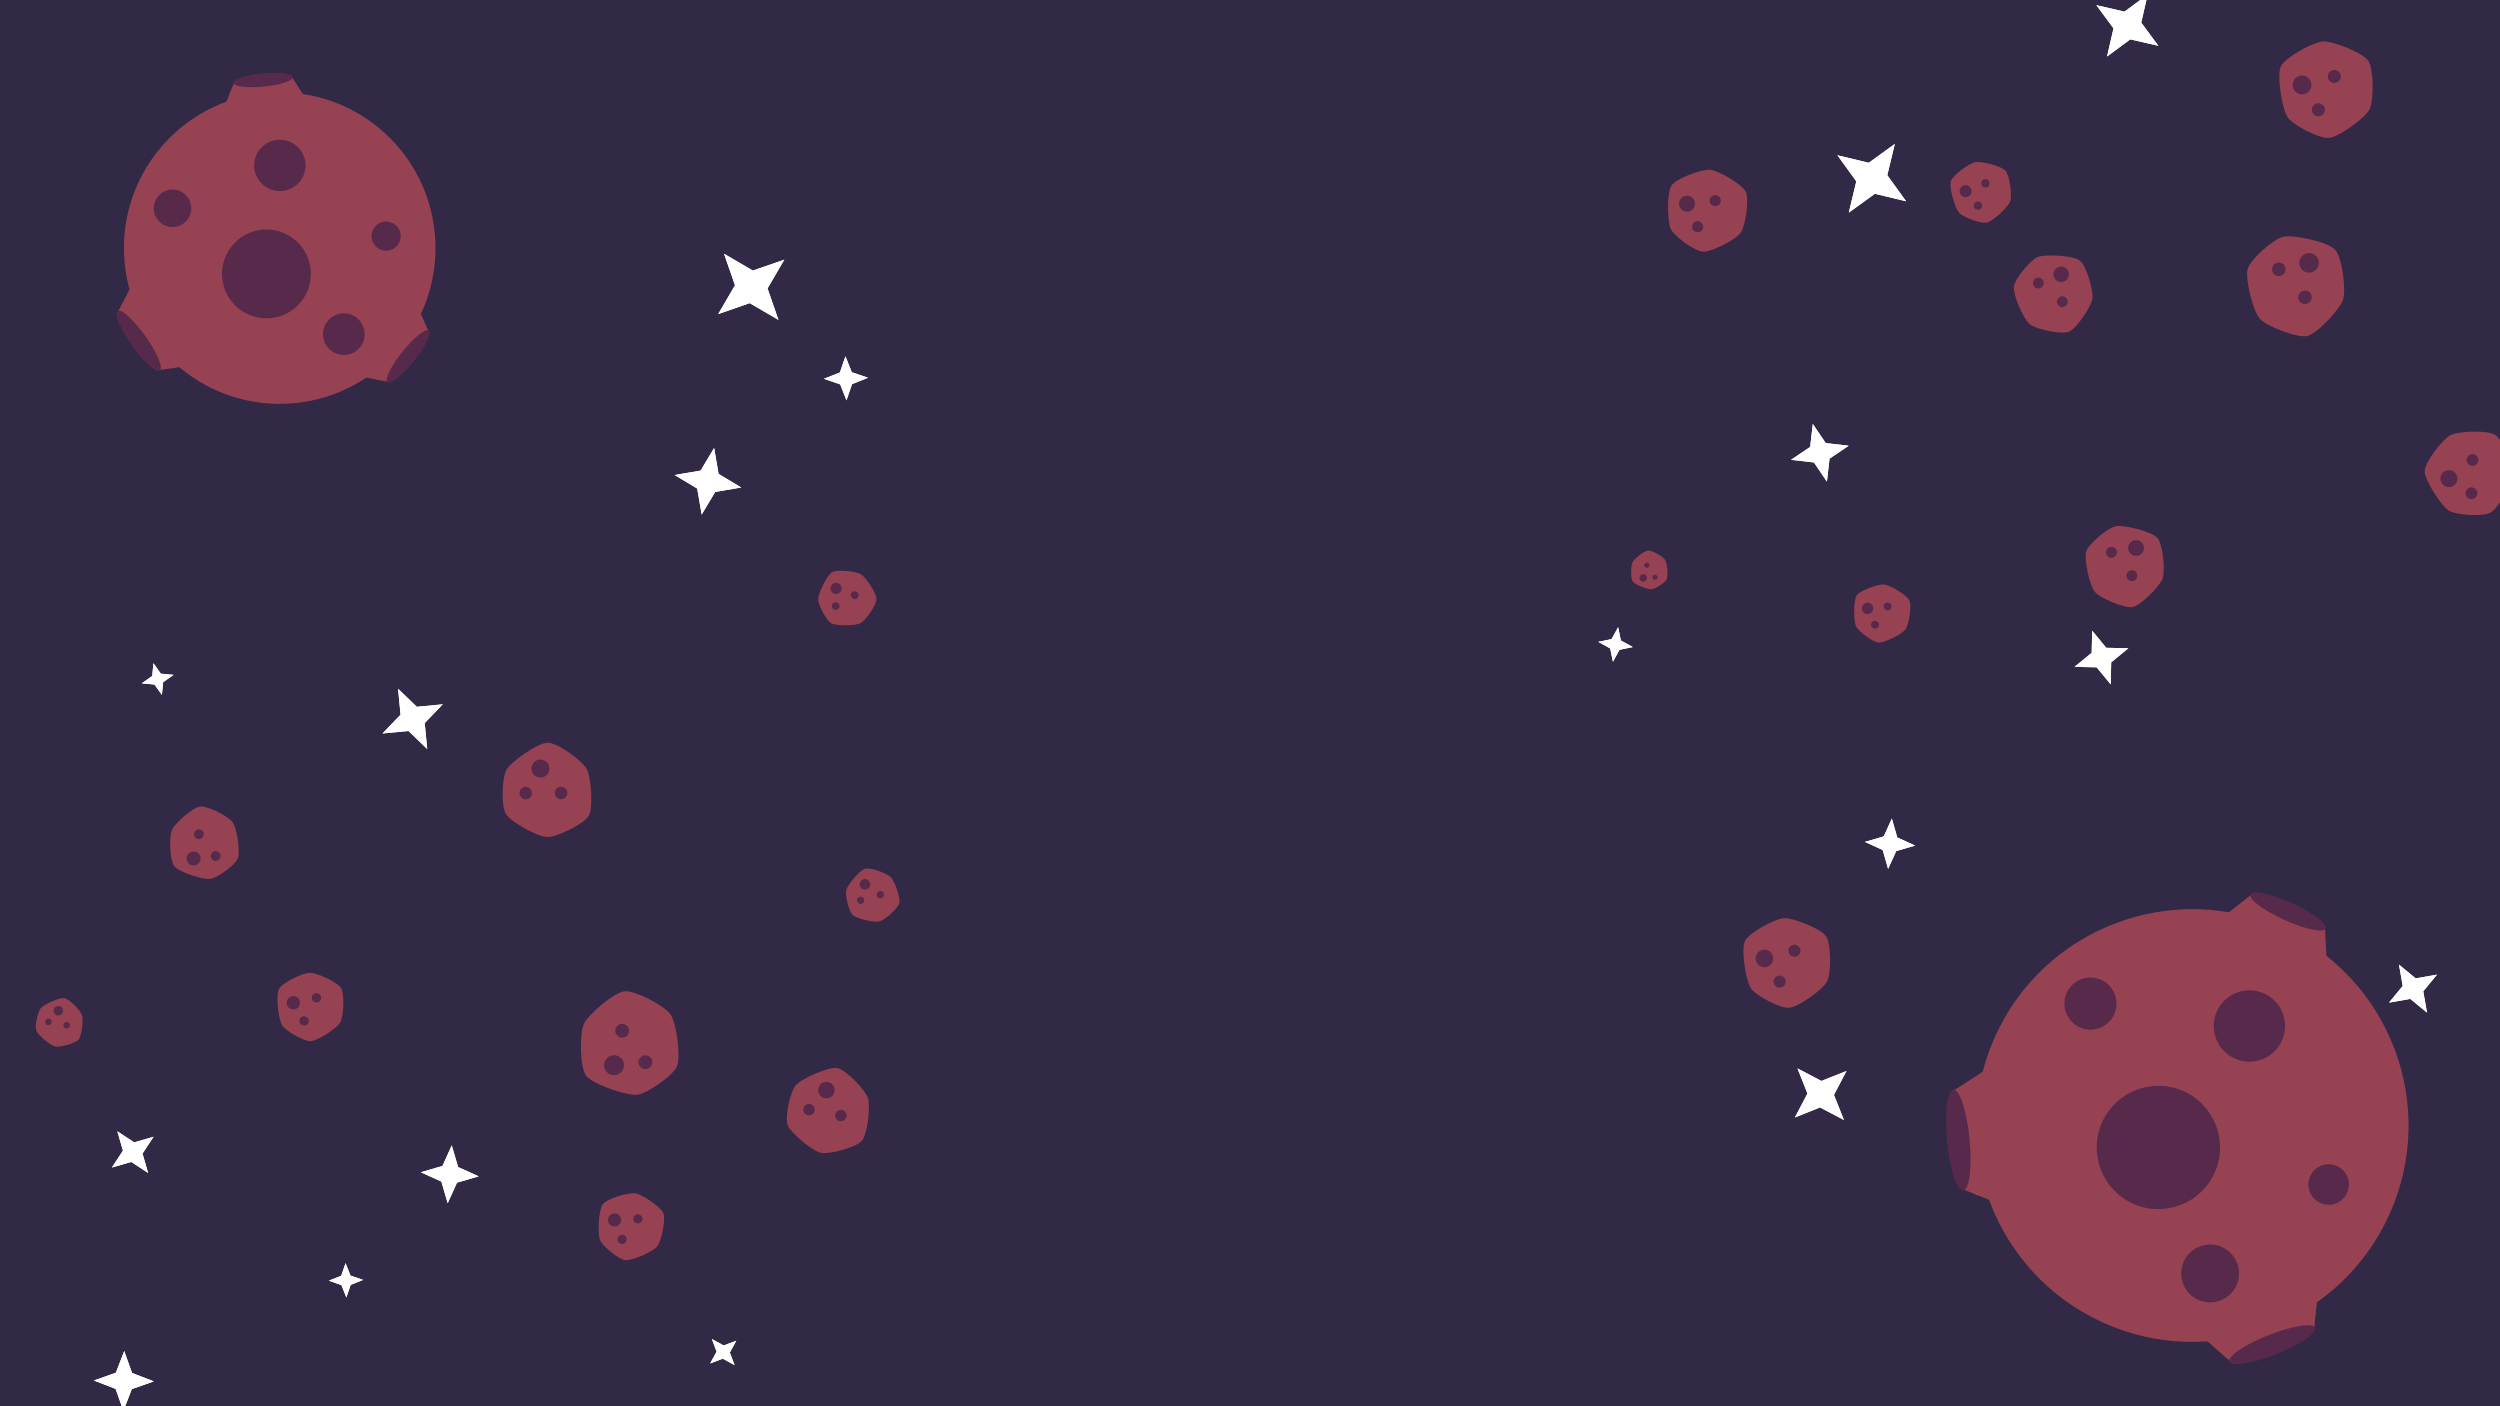 <?xml version="1.0" encoding="UTF-8" standalone="no"?>
<svg
   xmlns:dc="http://purl.org/dc/elements/1.1/"
   xmlns:cc="http://creativecommons.org/ns#"
   xmlns:rdf="http://www.w3.org/1999/02/22-rdf-syntax-ns#"
   xmlns:svg="http://www.w3.org/2000/svg"
   xmlns="http://www.w3.org/2000/svg"
   xmlns:sodipodi="http://sodipodi.sourceforge.net/DTD/sodipodi-0.dtd"
   xmlns:inkscape="http://www.inkscape.org/namespaces/inkscape"
   width="1920"
   height="1080"
   viewBox="0 0 1920 1080"
   version="1.1"
   id="svg8"
   inkscape:version="1.0.1 (3bc2e813f5, 2020-09-07)"
   sodipodi:docname="bakcground.svg"
   inkscape:export-filename="/home/henrique/Documents/GitHub/spaceshooter/assets/Background/background.png"
   inkscape:export-xdpi="96"
   inkscape:export-ydpi="96">
  <defs
     id="defs2">
    <inkscape:path-effect
       effect="skeletal"
       id="path-effect5253"
       is_visible="true"
       lpeversion="1"
       pattern="m 100.887,-1009.411 c 0,-2.76 2.24,-5 5,-5 2.76,0 5,2.24 5,5 0,2.76 -2.24,5 -5,5 -2.76,0 -5,-2.24 -5,-5 z"
       copytype="single_stretched"
       prop_scale="-1.241"
       scale_y_rel="false"
       spacing="0"
       normal_offset="0"
       tang_offset="0"
       prop_units="false"
       vertical_pattern="false"
       hide_knot="false"
       fuse_tolerance="0" />
    <inkscape:path-effect
       effect="skeletal"
       id="path-effect5203"
       is_visible="true"
       lpeversion="1"
       pattern="m 100.887,-1009.411 c 0,-2.76 2.24,-5 5,-5 2.76,0 5,2.24 5,5 0,2.76 -2.24,5 -5,5 -2.76,0 -5,-2.24 -5,-5 z"
       copytype="single_stretched"
       prop_scale="-1.241"
       scale_y_rel="false"
       spacing="0"
       normal_offset="0"
       tang_offset="0"
       prop_units="false"
       vertical_pattern="false"
       hide_knot="false"
       fuse_tolerance="0" />
    <inkscape:path-effect
       effect="skeletal"
       id="path-effect5199"
       is_visible="true"
       lpeversion="1"
       pattern="M 0,5 C 0,2.24 2.24,0 5,0 7.76,0 10,2.24 10,5 10,7.76 7.76,10 5,10 2.24,10 0,7.76 0,5 Z"
       copytype="single_stretched"
       prop_scale="1"
       scale_y_rel="false"
       spacing="0"
       normal_offset="0"
       tang_offset="0"
       prop_units="false"
       vertical_pattern="false"
       hide_knot="false"
       fuse_tolerance="0" />
    <rect
       x="672.284"
       y="111.549"
       width="886.389"
       height="287.513"
       id="rect5193" />
    <filter
       inkscape:collect="always"
       style="color-interpolation-filters:sRGB"
       id="filter1526"
       x="-0.005"
       width="1.01"
       y="-0.007"
       height="1.013">
      <feGaussianBlur
         inkscape:collect="always"
         stdDeviation="1.24"
         id="feGaussianBlur1528" />
    </filter>
  </defs>
  <sodipodi:namedview
     id="base"
     pagecolor="#1c1c1c"
     bordercolor="#666666"
     borderopacity="1.0"
     inkscape:pageopacity="0"
     inkscape:pageshadow="2"
     inkscape:zoom="0.0892144"
     inkscape:cx="-1006.1076"
     inkscape:cy="1068.0793"
     inkscape:document-units="px"
     inkscape:current-layer="layer1"
     inkscape:document-rotation="0"
     showgrid="false"
     units="px"
     inkscape:window-width="1920"
     inkscape:window-height="1022"
     inkscape:window-x="0"
     inkscape:window-y="30"
     inkscape:window-maximized="1"
     inkscape:snap-nodes="true"
     inkscape:snap-bbox="true"
     inkscape:bbox-nodes="true"
     inkscape:snap-page="true"
     inkscape:snap-global="true"
     inkscape:snap-bbox-midpoints="true"
     inkscape:snap-object-midpoints="true" />
  <g
     inkscape:label="Layer 1"
     inkscape:groupmode="layer"
     id="layer1">
    <rect
       style="display:inline;fill:#322947;fill-opacity:1;stroke:none;stroke-width:22.479;stroke-linecap:round"
       id="rect3036"
       width="1920"
       height="1080"
       x="0"
       y="0"
       inkscape:export-xdpi="96"
       inkscape:export-ydpi="96" />
    <g
       id="g2683"
       transform="matrix(-0.232,-0.986,0.986,-0.232,1553.191,1541.141)"
       inkscape:spray-origin="#g1577">
      <path
         sodipodi:type="star"
         style="fill:#ffffff;fill-opacity:1;stroke:none;stroke-width:2.226;stroke-linecap:round"
         id="path2679"
         sodipodi:sides="4"
         sodipodi:cx="-224.10666"
         sodipodi:cy="-171.96913"
         sodipodi:r1="17.065401"
         sodipodi:r2="6.5172825"
         sodipodi:arg1="1.5707963"
         sodipodi:arg2="2.3561945"
         inkscape:flatsided="false"
         inkscape:rounded="0"
         inkscape:randomized="0"
         transform="matrix(0.984,0.171,-0.171,0.984,796.443,330.206)"
         d="m -224.107,-154.904 -4.608,-12.457 -12.457,-4.608 12.457,-4.608 4.608,-12.457 4.608,12.457 12.457,4.608 -12.457,4.608 z" />
      <path
         sodipodi:type="star"
         style="fill:#ffffff;fill-opacity:1;stroke:none;stroke-width:2.226;stroke-linecap:round;filter:url(#filter1526)"
         id="path2681"
         sodipodi:sides="4"
         sodipodi:cx="-224.10666"
         sodipodi:cy="-171.96913"
         sodipodi:r1="17.065401"
         sodipodi:r2="6.5172825"
         sodipodi:arg1="1.5707963"
         sodipodi:arg2="2.3561945"
         inkscape:flatsided="false"
         inkscape:rounded="0"
         inkscape:randomized="0"
         transform="matrix(0.984,0.171,-0.171,0.984,796.443,330.206)"
         d="m -224.107,-154.904 -4.608,-12.457 -12.457,-4.608 12.457,-4.608 4.608,-12.457 4.608,12.457 12.457,4.608 -12.457,4.608 z" />
    </g>
    <g
       id="g2701"
       transform="matrix(0.999,-0.985,0.985,0.999,1049.416,1288.238)"
       inkscape:spray-origin="#g1577">
      <path
         sodipodi:type="star"
         style="fill:#ffffff;fill-opacity:1;stroke:none;stroke-width:2.226;stroke-linecap:round"
         id="path2697"
         sodipodi:sides="4"
         sodipodi:cx="-224.10666"
         sodipodi:cy="-171.96913"
         sodipodi:r1="17.065401"
         sodipodi:r2="6.5172825"
         sodipodi:arg1="1.5707963"
         sodipodi:arg2="2.3561945"
         inkscape:flatsided="false"
         inkscape:rounded="0"
         inkscape:randomized="0"
         transform="matrix(0.984,0.171,-0.171,0.984,796.443,330.206)"
         d="m -224.107,-154.904 -4.608,-12.457 -12.457,-4.608 12.457,-4.608 4.608,-12.457 4.608,12.457 12.457,4.608 -12.457,4.608 z" />
      <path
         sodipodi:type="star"
         style="fill:#ffffff;fill-opacity:1;stroke:none;stroke-width:2.226;stroke-linecap:round;filter:url(#filter1526)"
         id="path2699"
         sodipodi:sides="4"
         sodipodi:cx="-224.10666"
         sodipodi:cy="-171.96913"
         sodipodi:r1="17.065401"
         sodipodi:r2="6.5172825"
         sodipodi:arg1="1.5707963"
         sodipodi:arg2="2.3561945"
         inkscape:flatsided="false"
         inkscape:rounded="0"
         inkscape:randomized="0"
         transform="matrix(0.984,0.171,-0.171,0.984,796.443,330.206)"
         d="m -224.107,-154.904 -4.608,-12.457 -12.457,-4.608 12.457,-4.608 4.608,-12.457 4.608,12.457 12.457,4.608 -12.457,4.608 z" />
    </g>
    <g
       id="g3172">
      <g
         id="g2671"
         transform="matrix(-0.018,-0.787,0.787,-0.018,1155.085,973.544)"
         inkscape:spray-origin="#g1577">
        <path
           sodipodi:type="star"
           style="fill:#ffffff;fill-opacity:1;stroke:none;stroke-width:2.226;stroke-linecap:round"
           id="path2667"
           sodipodi:sides="4"
           sodipodi:cx="-224.10666"
           sodipodi:cy="-171.96913"
           sodipodi:r1="17.065401"
           sodipodi:r2="6.5172825"
           sodipodi:arg1="1.5707963"
           sodipodi:arg2="2.3561945"
           inkscape:flatsided="false"
           inkscape:rounded="0"
           inkscape:randomized="0"
           transform="matrix(0.984,0.171,-0.171,0.984,796.443,330.206)"
           d="m -224.107,-154.904 -4.608,-12.457 -12.457,-4.608 12.457,-4.608 4.608,-12.457 4.608,12.457 12.457,4.608 -12.457,4.608 z" />
        <path
           sodipodi:type="star"
           style="fill:#ffffff;fill-opacity:1;stroke:none;stroke-width:2.226;stroke-linecap:round;filter:url(#filter1526)"
           id="path2669"
           sodipodi:sides="4"
           sodipodi:cx="-224.10666"
           sodipodi:cy="-171.96913"
           sodipodi:r1="17.065401"
           sodipodi:r2="6.5172825"
           sodipodi:arg1="1.5707963"
           sodipodi:arg2="2.3561945"
           inkscape:flatsided="false"
           inkscape:rounded="0"
           inkscape:randomized="0"
           transform="matrix(0.984,0.171,-0.171,0.984,796.443,330.206)"
           d="m -224.107,-154.904 -4.608,-12.457 -12.457,-4.608 12.457,-4.608 4.608,-12.457 4.608,12.457 12.457,4.608 -12.457,4.608 z" />
      </g>
      <g
         id="g2677"
         transform="matrix(1.231,0.966,-0.966,1.231,771.63,104.597)"
         inkscape:spray-origin="#g1577">
        <path
           sodipodi:type="star"
           style="fill:#ffffff;fill-opacity:1;stroke:none;stroke-width:2.226;stroke-linecap:round"
           id="path2673"
           sodipodi:sides="4"
           sodipodi:cx="-224.10666"
           sodipodi:cy="-171.96913"
           sodipodi:r1="17.065401"
           sodipodi:r2="6.5172825"
           sodipodi:arg1="1.5707963"
           sodipodi:arg2="2.3561945"
           inkscape:flatsided="false"
           inkscape:rounded="0"
           inkscape:randomized="0"
           transform="matrix(0.984,0.171,-0.171,0.984,796.443,330.206)"
           d="m -224.107,-154.904 -4.608,-12.457 -12.457,-4.608 12.457,-4.608 4.608,-12.457 4.608,12.457 12.457,4.608 -12.457,4.608 z" />
        <path
           sodipodi:type="star"
           style="fill:#ffffff;fill-opacity:1;stroke:none;stroke-width:2.226;stroke-linecap:round;filter:url(#filter1526)"
           id="path2675"
           sodipodi:sides="4"
           sodipodi:cx="-224.10666"
           sodipodi:cy="-171.96913"
           sodipodi:r1="17.065401"
           sodipodi:r2="6.5172825"
           sodipodi:arg1="1.5707963"
           sodipodi:arg2="2.3561945"
           inkscape:flatsided="false"
           inkscape:rounded="0"
           inkscape:randomized="0"
           transform="matrix(0.984,0.171,-0.171,0.984,796.443,330.206)"
           d="m -224.107,-154.904 -4.608,-12.457 -12.457,-4.608 12.457,-4.608 4.608,-12.457 4.608,12.457 12.457,4.608 -12.457,4.608 z" />
      </g>
      <g
         id="g2689"
         transform="matrix(0.111,1.131,-1.131,0.111,1523.051,-50.248)"
         inkscape:spray-origin="#g1577">
        <path
           sodipodi:type="star"
           style="fill:#ffffff;fill-opacity:1;stroke:none;stroke-width:2.226;stroke-linecap:round"
           id="path2685"
           sodipodi:sides="4"
           sodipodi:cx="-224.10666"
           sodipodi:cy="-171.96913"
           sodipodi:r1="17.065401"
           sodipodi:r2="6.5172825"
           sodipodi:arg1="1.5707963"
           sodipodi:arg2="2.3561945"
           inkscape:flatsided="false"
           inkscape:rounded="0"
           inkscape:randomized="0"
           transform="matrix(0.984,0.171,-0.171,0.984,796.443,330.206)"
           d="m -224.107,-154.904 -4.608,-12.457 -12.457,-4.608 12.457,-4.608 4.608,-12.457 4.608,12.457 12.457,4.608 -12.457,4.608 z" />
        <path
           sodipodi:type="star"
           style="fill:#ffffff;fill-opacity:1;stroke:none;stroke-width:2.226;stroke-linecap:round;filter:url(#filter1526)"
           id="path2687"
           sodipodi:sides="4"
           sodipodi:cx="-224.10666"
           sodipodi:cy="-171.96913"
           sodipodi:r1="17.065401"
           sodipodi:r2="6.5172825"
           sodipodi:arg1="1.5707963"
           sodipodi:arg2="2.3561945"
           inkscape:flatsided="false"
           inkscape:rounded="0"
           inkscape:randomized="0"
           transform="matrix(0.984,0.171,-0.171,0.984,796.443,330.206)"
           d="m -224.107,-154.904 -4.608,-12.457 -12.457,-4.608 12.457,-4.608 4.608,-12.457 4.608,12.457 12.457,4.608 -12.457,4.608 z" />
      </g>
      <g
         id="g2695"
         transform="matrix(0.957,-0.807,0.807,0.957,1174.883,1130.38)"
         inkscape:spray-origin="#g1577">
        <path
           sodipodi:type="star"
           style="fill:#ffffff;fill-opacity:1;stroke:none;stroke-width:2.226;stroke-linecap:round"
           id="path2691"
           sodipodi:sides="4"
           sodipodi:cx="-224.10666"
           sodipodi:cy="-171.96913"
           sodipodi:r1="17.065401"
           sodipodi:r2="6.5172825"
           sodipodi:arg1="1.5707963"
           sodipodi:arg2="2.3561945"
           inkscape:flatsided="false"
           inkscape:rounded="0"
           inkscape:randomized="0"
           transform="matrix(0.984,0.171,-0.171,0.984,796.443,330.206)"
           d="m -224.107,-154.904 -4.608,-12.457 -12.457,-4.608 12.457,-4.608 4.608,-12.457 4.608,12.457 12.457,4.608 -12.457,4.608 z" />
        <path
           sodipodi:type="star"
           style="fill:#ffffff;fill-opacity:1;stroke:none;stroke-width:2.226;stroke-linecap:round;filter:url(#filter1526)"
           id="path2693"
           sodipodi:sides="4"
           sodipodi:cx="-224.10666"
           sodipodi:cy="-171.96913"
           sodipodi:r1="17.065401"
           sodipodi:r2="6.5172825"
           sodipodi:arg1="1.5707963"
           sodipodi:arg2="2.3561945"
           inkscape:flatsided="false"
           inkscape:rounded="0"
           inkscape:randomized="0"
           transform="matrix(0.984,0.171,-0.171,0.984,796.443,330.206)"
           d="m -224.107,-154.904 -4.608,-12.457 -12.457,-4.608 12.457,-4.608 4.608,-12.457 4.608,12.457 12.457,4.608 -12.457,4.608 z" />
      </g>
      <g
         id="g2707"
         transform="matrix(1.122,-0.619,0.619,1.122,858.8,742.073)"
         inkscape:spray-origin="#g1577">
        <path
           sodipodi:type="star"
           style="fill:#ffffff;fill-opacity:1;stroke:none;stroke-width:2.226;stroke-linecap:round"
           id="path2703"
           sodipodi:sides="4"
           sodipodi:cx="-224.10666"
           sodipodi:cy="-171.96913"
           sodipodi:r1="17.065401"
           sodipodi:r2="6.5172825"
           sodipodi:arg1="1.5707963"
           sodipodi:arg2="2.3561945"
           inkscape:flatsided="false"
           inkscape:rounded="0"
           inkscape:randomized="0"
           transform="matrix(0.984,0.171,-0.171,0.984,796.443,330.206)"
           d="m -224.107,-154.904 -4.608,-12.457 -12.457,-4.608 12.457,-4.608 4.608,-12.457 4.608,12.457 12.457,4.608 -12.457,4.608 z" />
        <path
           sodipodi:type="star"
           style="fill:#ffffff;fill-opacity:1;stroke:none;stroke-width:2.226;stroke-linecap:round;filter:url(#filter1526)"
           id="path2705"
           sodipodi:sides="4"
           sodipodi:cx="-224.10666"
           sodipodi:cy="-171.96913"
           sodipodi:r1="17.065401"
           sodipodi:r2="6.5172825"
           sodipodi:arg1="1.5707963"
           sodipodi:arg2="2.3561945"
           inkscape:flatsided="false"
           inkscape:rounded="0"
           inkscape:randomized="0"
           transform="matrix(0.984,0.171,-0.171,0.984,796.443,330.206)"
           d="m -224.107,-154.904 -4.608,-12.457 -12.457,-4.608 12.457,-4.608 4.608,-12.457 4.608,12.457 12.457,4.608 -12.457,4.608 z" />
      </g>
      <g
         id="g2749"
         transform="matrix(0.663,-1.534,1.534,0.663,1044.312,866.829)"
         inkscape:spray-origin="#g1577">
        <path
           sodipodi:type="star"
           style="fill:#ffffff;fill-opacity:1;stroke:none;stroke-width:2.226;stroke-linecap:round"
           id="path2745"
           sodipodi:sides="4"
           sodipodi:cx="-224.10666"
           sodipodi:cy="-171.96913"
           sodipodi:r1="17.065401"
           sodipodi:r2="6.5172825"
           sodipodi:arg1="1.5707963"
           sodipodi:arg2="2.3561945"
           inkscape:flatsided="false"
           inkscape:rounded="0"
           inkscape:randomized="0"
           transform="matrix(0.984,0.171,-0.171,0.984,796.443,330.206)"
           d="m -224.107,-154.904 -4.608,-12.457 -12.457,-4.608 12.457,-4.608 4.608,-12.457 4.608,12.457 12.457,4.608 -12.457,4.608 z" />
        <path
           sodipodi:type="star"
           style="fill:#ffffff;fill-opacity:1;stroke:none;stroke-width:2.226;stroke-linecap:round;filter:url(#filter1526)"
           id="path2747"
           sodipodi:sides="4"
           sodipodi:cx="-224.10666"
           sodipodi:cy="-171.96913"
           sodipodi:r1="17.065401"
           sodipodi:r2="6.5172825"
           sodipodi:arg1="1.5707963"
           sodipodi:arg2="2.3561945"
           inkscape:flatsided="false"
           inkscape:rounded="0"
           inkscape:randomized="0"
           transform="matrix(0.984,0.171,-0.171,0.984,796.443,330.206)"
           d="m -224.107,-154.904 -4.608,-12.457 -12.457,-4.608 12.457,-4.608 4.608,-12.457 4.608,12.457 12.457,4.608 -12.457,4.608 z" />
      </g>
      <g
         id="g2755"
         transform="matrix(1.703,0.757,-0.757,1.703,499.521,-530.21)"
         inkscape:spray-origin="#g1577">
        <path
           sodipodi:type="star"
           style="fill:#ffffff;fill-opacity:1;stroke:none;stroke-width:2.226;stroke-linecap:round"
           id="path2751"
           sodipodi:sides="4"
           sodipodi:cx="-224.10666"
           sodipodi:cy="-171.96913"
           sodipodi:r1="17.065401"
           sodipodi:r2="6.5172825"
           sodipodi:arg1="1.5707963"
           sodipodi:arg2="2.3561945"
           inkscape:flatsided="false"
           inkscape:rounded="0"
           inkscape:randomized="0"
           transform="matrix(0.984,0.171,-0.171,0.984,796.443,330.206)"
           d="m -224.107,-154.904 -4.608,-12.457 -12.457,-4.608 12.457,-4.608 4.608,-12.457 4.608,12.457 12.457,4.608 -12.457,4.608 z" />
        <path
           sodipodi:type="star"
           style="fill:#ffffff;fill-opacity:1;stroke:none;stroke-width:2.226;stroke-linecap:round;filter:url(#filter1526)"
           id="path2753"
           sodipodi:sides="4"
           sodipodi:cx="-224.10666"
           sodipodi:cy="-171.96913"
           sodipodi:r1="17.065401"
           sodipodi:r2="6.5172825"
           sodipodi:arg1="1.5707963"
           sodipodi:arg2="2.3561945"
           inkscape:flatsided="false"
           inkscape:rounded="0"
           inkscape:randomized="0"
           transform="matrix(0.984,0.171,-0.171,0.984,796.443,330.206)"
           d="m -224.107,-154.904 -4.608,-12.457 -12.457,-4.608 12.457,-4.608 4.608,-12.457 4.608,12.457 12.457,4.608 -12.457,4.608 z" />
      </g>
      <g
         id="g2761"
         transform="matrix(0.536,1.226,-1.226,0.536,1223.58,-460.144)"
         inkscape:spray-origin="#g1577">
        <path
           sodipodi:type="star"
           style="fill:#ffffff;fill-opacity:1;stroke:none;stroke-width:2.226;stroke-linecap:round"
           id="path2757"
           sodipodi:sides="4"
           sodipodi:cx="-224.10666"
           sodipodi:cy="-171.96913"
           sodipodi:r1="17.065401"
           sodipodi:r2="6.5172825"
           sodipodi:arg1="1.5707963"
           sodipodi:arg2="2.3561945"
           inkscape:flatsided="false"
           inkscape:rounded="0"
           inkscape:randomized="0"
           transform="matrix(0.984,0.171,-0.171,0.984,796.443,330.206)"
           d="m -224.107,-154.904 -4.608,-12.457 -12.457,-4.608 12.457,-4.608 4.608,-12.457 4.608,12.457 12.457,4.608 -12.457,4.608 z" />
        <path
           sodipodi:type="star"
           style="fill:#ffffff;fill-opacity:1;stroke:none;stroke-width:2.226;stroke-linecap:round;filter:url(#filter1526)"
           id="path2759"
           sodipodi:sides="4"
           sodipodi:cx="-224.10666"
           sodipodi:cy="-171.96913"
           sodipodi:r1="17.065401"
           sodipodi:r2="6.5172825"
           sodipodi:arg1="1.5707963"
           sodipodi:arg2="2.3561945"
           inkscape:flatsided="false"
           inkscape:rounded="0"
           inkscape:randomized="0"
           transform="matrix(0.984,0.171,-0.171,0.984,796.443,330.206)"
           d="m -224.107,-154.904 -4.608,-12.457 -12.457,-4.608 12.457,-4.608 4.608,-12.457 4.608,12.457 12.457,4.608 -12.457,4.608 z" />
      </g>
    </g>
    <g
       id="g3268">
      <g
         id="g2623"
         transform="matrix(0.493,-0.606,0.606,0.493,182.672,1344.747)"
         inkscape:spray-origin="#g1577">
        <path
           sodipodi:type="star"
           style="fill:#ffffff;fill-opacity:1;stroke:none;stroke-width:2.226;stroke-linecap:round"
           id="path2619"
           sodipodi:sides="4"
           sodipodi:cx="-224.10666"
           sodipodi:cy="-171.96913"
           sodipodi:r1="17.065401"
           sodipodi:r2="6.5172825"
           sodipodi:arg1="1.5707963"
           sodipodi:arg2="2.3561945"
           inkscape:flatsided="false"
           inkscape:rounded="0"
           inkscape:randomized="0"
           transform="matrix(0.984,0.171,-0.171,0.984,796.443,330.206)"
           d="m -224.107,-154.904 -4.608,-12.457 -12.457,-4.608 12.457,-4.608 4.608,-12.457 4.608,12.457 12.457,4.608 -12.457,4.608 z" />
        <path
           sodipodi:type="star"
           style="fill:#ffffff;fill-opacity:1;stroke:none;stroke-width:2.226;stroke-linecap:round;filter:url(#filter1526)"
           id="path2621"
           sodipodi:sides="4"
           sodipodi:cx="-224.10666"
           sodipodi:cy="-171.96913"
           sodipodi:r1="17.065401"
           sodipodi:r2="6.5172825"
           sodipodi:arg1="1.5707963"
           sodipodi:arg2="2.3561945"
           inkscape:flatsided="false"
           inkscape:rounded="0"
           inkscape:randomized="0"
           transform="matrix(0.984,0.171,-0.171,0.984,796.443,330.206)"
           d="m -224.107,-154.904 -4.608,-12.457 -12.457,-4.608 12.457,-4.608 4.608,-12.457 4.608,12.457 12.457,4.608 -12.457,4.608 z" />
      </g>
      <g
         id="g2635"
         transform="matrix(0.88,1.226,-1.226,0.88,-65.394,-297.972)"
         inkscape:spray-origin="#g1577">
        <path
           sodipodi:type="star"
           style="fill:#ffffff;fill-opacity:1;stroke:none;stroke-width:2.226;stroke-linecap:round"
           id="path2631"
           sodipodi:sides="4"
           sodipodi:cx="-224.10666"
           sodipodi:cy="-171.96913"
           sodipodi:r1="17.065401"
           sodipodi:r2="6.5172825"
           sodipodi:arg1="1.5707963"
           sodipodi:arg2="2.3561945"
           inkscape:flatsided="false"
           inkscape:rounded="0"
           inkscape:randomized="0"
           transform="matrix(0.984,0.171,-0.171,0.984,796.443,330.206)"
           d="m -224.107,-154.904 -4.608,-12.457 -12.457,-4.608 12.457,-4.608 4.608,-12.457 4.608,12.457 12.457,4.608 -12.457,4.608 z" />
        <path
           sodipodi:type="star"
           style="fill:#ffffff;fill-opacity:1;stroke:none;stroke-width:2.226;stroke-linecap:round;filter:url(#filter1526)"
           id="path2633"
           sodipodi:sides="4"
           sodipodi:cx="-224.10666"
           sodipodi:cy="-171.96913"
           sodipodi:r1="17.065401"
           sodipodi:r2="6.5172825"
           sodipodi:arg1="1.5707963"
           sodipodi:arg2="2.3561945"
           inkscape:flatsided="false"
           inkscape:rounded="0"
           inkscape:randomized="0"
           transform="matrix(0.984,0.171,-0.171,0.984,796.443,330.206)"
           d="m -224.107,-154.904 -4.608,-12.457 -12.457,-4.608 12.457,-4.608 4.608,-12.457 4.608,12.457 12.457,4.608 -12.457,4.608 z" />
      </g>
      <g
         id="g2641"
         transform="matrix(0.76,-0.15,0.15,0.76,-212.762,980.852)"
         inkscape:spray-origin="#g1577">
        <path
           sodipodi:type="star"
           style="fill:#ffffff;fill-opacity:1;stroke:none;stroke-width:2.226;stroke-linecap:round"
           id="path2637"
           sodipodi:sides="4"
           sodipodi:cx="-224.10666"
           sodipodi:cy="-171.96913"
           sodipodi:r1="17.065401"
           sodipodi:r2="6.5172825"
           sodipodi:arg1="1.5707963"
           sodipodi:arg2="2.3561945"
           inkscape:flatsided="false"
           inkscape:rounded="0"
           inkscape:randomized="0"
           transform="matrix(0.984,0.171,-0.171,0.984,796.443,330.206)"
           d="m -224.107,-154.904 -4.608,-12.457 -12.457,-4.608 12.457,-4.608 4.608,-12.457 4.608,12.457 12.457,4.608 -12.457,4.608 z" />
        <path
           sodipodi:type="star"
           style="fill:#ffffff;fill-opacity:1;stroke:none;stroke-width:2.226;stroke-linecap:round;filter:url(#filter1526)"
           id="path2639"
           sodipodi:sides="4"
           sodipodi:cx="-224.10666"
           sodipodi:cy="-171.96913"
           sodipodi:r1="17.065401"
           sodipodi:r2="6.5172825"
           sodipodi:arg1="1.5707963"
           sodipodi:arg2="2.3561945"
           inkscape:flatsided="false"
           inkscape:rounded="0"
           inkscape:randomized="0"
           transform="matrix(0.984,0.171,-0.171,0.984,796.443,330.206)"
           d="m -224.107,-154.904 -4.608,-12.457 -12.457,-4.608 12.457,-4.608 4.608,-12.457 4.608,12.457 12.457,4.608 -12.457,4.608 z" />
      </g>
      <g
         id="g2647"
         transform="matrix(0.975,-0.193,0.193,0.975,35.837,287.752)"
         inkscape:spray-origin="#g1577">
        <path
           sodipodi:type="star"
           style="fill:#ffffff;fill-opacity:1;stroke:none;stroke-width:2.226;stroke-linecap:round"
           id="path2643"
           sodipodi:sides="4"
           sodipodi:cx="-224.10666"
           sodipodi:cy="-171.96913"
           sodipodi:r1="17.065401"
           sodipodi:r2="6.5172825"
           sodipodi:arg1="1.5707963"
           sodipodi:arg2="2.3561945"
           inkscape:flatsided="false"
           inkscape:rounded="0"
           inkscape:randomized="0"
           transform="matrix(0.984,0.171,-0.171,0.984,796.443,330.206)"
           d="m -224.107,-154.904 -4.608,-12.457 -12.457,-4.608 12.457,-4.608 4.608,-12.457 4.608,12.457 12.457,4.608 -12.457,4.608 z" />
        <path
           sodipodi:type="star"
           style="fill:#ffffff;fill-opacity:1;stroke:none;stroke-width:2.226;stroke-linecap:round;filter:url(#filter1526)"
           id="path2645"
           sodipodi:sides="4"
           sodipodi:cx="-224.10666"
           sodipodi:cy="-171.96913"
           sodipodi:r1="17.065401"
           sodipodi:r2="6.5172825"
           sodipodi:arg1="1.5707963"
           sodipodi:arg2="2.3561945"
           inkscape:flatsided="false"
           inkscape:rounded="0"
           inkscape:randomized="0"
           transform="matrix(0.984,0.171,-0.171,0.984,796.443,330.206)"
           d="m -224.107,-154.904 -4.608,-12.457 -12.457,-4.608 12.457,-4.608 4.608,-12.457 4.608,12.457 12.457,4.608 -12.457,4.608 z" />
      </g>
      <g
         id="g2719"
         transform="matrix(-0.02,1.527,-1.527,-0.02,743.089,-552.277)"
         inkscape:spray-origin="#g1577">
        <path
           sodipodi:type="star"
           style="fill:#ffffff;fill-opacity:1;stroke:none;stroke-width:2.226;stroke-linecap:round"
           id="path2715"
           sodipodi:sides="4"
           sodipodi:cx="-224.10666"
           sodipodi:cy="-171.96913"
           sodipodi:r1="17.065401"
           sodipodi:r2="6.5172825"
           sodipodi:arg1="1.5707963"
           sodipodi:arg2="2.3561945"
           inkscape:flatsided="false"
           inkscape:rounded="0"
           inkscape:randomized="0"
           transform="matrix(0.984,0.171,-0.171,0.984,796.443,330.206)"
           d="m -224.107,-154.904 -4.608,-12.457 -12.457,-4.608 12.457,-4.608 4.608,-12.457 4.608,12.457 12.457,4.608 -12.457,4.608 z" />
        <path
           sodipodi:type="star"
           style="fill:#ffffff;fill-opacity:1;stroke:none;stroke-width:2.226;stroke-linecap:round;filter:url(#filter1526)"
           id="path2717"
           sodipodi:sides="4"
           sodipodi:cx="-224.10666"
           sodipodi:cy="-171.96913"
           sodipodi:r1="17.065401"
           sodipodi:r2="6.5172825"
           sodipodi:arg1="1.5707963"
           sodipodi:arg2="2.3561945"
           inkscape:flatsided="false"
           inkscape:rounded="0"
           inkscape:randomized="0"
           transform="matrix(0.984,0.171,-0.171,0.984,796.443,330.206)"
           d="m -224.107,-154.904 -4.608,-12.457 -12.457,-4.608 12.457,-4.608 4.608,-12.457 4.608,12.457 12.457,4.608 -12.457,4.608 z" />
      </g>
      <g
         id="g2743"
         transform="matrix(0.212,1.334,-1.334,0.212,130.391,227.038)"
         inkscape:spray-origin="#g1577">
        <path
           sodipodi:type="star"
           style="fill:#ffffff;fill-opacity:1;stroke:none;stroke-width:2.226;stroke-linecap:round"
           id="path2739"
           sodipodi:sides="4"
           sodipodi:cx="-224.10666"
           sodipodi:cy="-171.96913"
           sodipodi:r1="17.065401"
           sodipodi:r2="6.5172825"
           sodipodi:arg1="1.5707963"
           sodipodi:arg2="2.3561945"
           inkscape:flatsided="false"
           inkscape:rounded="0"
           inkscape:randomized="0"
           transform="matrix(0.984,0.171,-0.171,0.984,796.443,330.206)"
           d="m -224.107,-154.904 -4.608,-12.457 -12.457,-4.608 12.457,-4.608 4.608,-12.457 4.608,12.457 12.457,4.608 -12.457,4.608 z" />
        <path
           sodipodi:type="star"
           style="fill:#ffffff;fill-opacity:1;stroke:none;stroke-width:2.226;stroke-linecap:round;filter:url(#filter1526)"
           id="path2741"
           sodipodi:sides="4"
           sodipodi:cx="-224.10666"
           sodipodi:cy="-171.96913"
           sodipodi:r1="17.065401"
           sodipodi:r2="6.5172825"
           sodipodi:arg1="1.5707963"
           sodipodi:arg2="2.3561945"
           inkscape:flatsided="false"
           inkscape:rounded="0"
           inkscape:randomized="0"
           transform="matrix(0.984,0.171,-0.171,0.984,796.443,330.206)"
           d="m -224.107,-154.904 -4.608,-12.457 -12.457,-4.608 12.457,-4.608 4.608,-12.457 4.608,12.457 12.457,4.608 -12.457,4.608 z" />
      </g>
      <g
         id="g2791"
         transform="matrix(1.463,1.258,-1.258,1.463,-154.309,-720.654)"
         inkscape:spray-origin="#g1577">
        <path
           sodipodi:type="star"
           style="fill:#ffffff;fill-opacity:1;stroke:none;stroke-width:2.226;stroke-linecap:round"
           id="path2787"
           sodipodi:sides="4"
           sodipodi:cx="-224.10666"
           sodipodi:cy="-171.96913"
           sodipodi:r1="17.065401"
           sodipodi:r2="6.5172825"
           sodipodi:arg1="1.5707963"
           sodipodi:arg2="2.3561945"
           inkscape:flatsided="false"
           inkscape:rounded="0"
           inkscape:randomized="0"
           transform="matrix(0.984,0.171,-0.171,0.984,796.443,330.206)"
           d="m -224.107,-154.904 -4.608,-12.457 -12.457,-4.608 12.457,-4.608 4.608,-12.457 4.608,12.457 12.457,4.608 -12.457,4.608 z" />
        <path
           sodipodi:type="star"
           style="fill:#ffffff;fill-opacity:1;stroke:none;stroke-width:2.226;stroke-linecap:round;filter:url(#filter1526)"
           id="path2789"
           sodipodi:sides="4"
           sodipodi:cx="-224.10666"
           sodipodi:cy="-171.96913"
           sodipodi:r1="17.065401"
           sodipodi:r2="6.5172825"
           sodipodi:arg1="1.5707963"
           sodipodi:arg2="2.3561945"
           inkscape:flatsided="false"
           inkscape:rounded="0"
           inkscape:randomized="0"
           transform="matrix(0.984,0.171,-0.171,0.984,796.443,330.206)"
           d="m -224.107,-154.904 -4.608,-12.457 -12.457,-4.608 12.457,-4.608 4.608,-12.457 4.608,12.457 12.457,4.608 -12.457,4.608 z" />
      </g>
      <g
         id="g2809"
         transform="matrix(-0.133,-1.301,1.301,-0.133,266.308,1705.714)"
         inkscape:spray-origin="#g1577">
        <path
           sodipodi:type="star"
           style="fill:#ffffff;fill-opacity:1;stroke:none;stroke-width:2.226;stroke-linecap:round"
           id="path2805"
           sodipodi:sides="4"
           sodipodi:cx="-224.10666"
           sodipodi:cy="-171.96913"
           sodipodi:r1="17.065401"
           sodipodi:r2="6.5172825"
           sodipodi:arg1="1.5707963"
           sodipodi:arg2="2.3561945"
           inkscape:flatsided="false"
           inkscape:rounded="0"
           inkscape:randomized="0"
           transform="matrix(0.984,0.171,-0.171,0.984,796.443,330.206)"
           d="m -224.107,-154.904 -4.608,-12.457 -12.457,-4.608 12.457,-4.608 4.608,-12.457 4.608,12.457 12.457,4.608 -12.457,4.608 z" />
        <path
           sodipodi:type="star"
           style="fill:#ffffff;fill-opacity:1;stroke:none;stroke-width:2.226;stroke-linecap:round;filter:url(#filter1526)"
           id="path2807"
           sodipodi:sides="4"
           sodipodi:cx="-224.10666"
           sodipodi:cy="-171.96913"
           sodipodi:r1="17.065401"
           sodipodi:r2="6.5172825"
           sodipodi:arg1="1.5707963"
           sodipodi:arg2="2.3561945"
           inkscape:flatsided="false"
           inkscape:rounded="0"
           inkscape:randomized="0"
           transform="matrix(0.984,0.171,-0.171,0.984,796.443,330.206)"
           d="m -224.107,-154.904 -4.608,-12.457 -12.457,-4.608 12.457,-4.608 4.608,-12.457 4.608,12.457 12.457,4.608 -12.457,4.608 z" />
      </g>
      <g
         id="g2821"
         transform="matrix(0.311,0.673,-0.673,0.311,15.385,76.01)"
         inkscape:spray-origin="#g1577">
        <path
           sodipodi:type="star"
           style="fill:#ffffff;fill-opacity:1;stroke:none;stroke-width:2.226;stroke-linecap:round"
           id="path2817"
           sodipodi:sides="4"
           sodipodi:cx="-224.10666"
           sodipodi:cy="-171.96913"
           sodipodi:r1="17.065401"
           sodipodi:r2="6.5172825"
           sodipodi:arg1="1.5707963"
           sodipodi:arg2="2.3561945"
           inkscape:flatsided="false"
           inkscape:rounded="0"
           inkscape:randomized="0"
           transform="matrix(0.984,0.171,-0.171,0.984,796.443,330.206)"
           d="m -224.107,-154.904 -4.608,-12.457 -12.457,-4.608 12.457,-4.608 4.608,-12.457 4.608,12.457 12.457,4.608 -12.457,4.608 z" />
        <path
           sodipodi:type="star"
           style="fill:#ffffff;fill-opacity:1;stroke:none;stroke-width:2.226;stroke-linecap:round;filter:url(#filter1526)"
           id="path2819"
           sodipodi:sides="4"
           sodipodi:cx="-224.10666"
           sodipodi:cy="-171.96913"
           sodipodi:r1="17.065401"
           sodipodi:r2="6.5172825"
           sodipodi:arg1="1.5707963"
           sodipodi:arg2="2.3561945"
           inkscape:flatsided="false"
           inkscape:rounded="0"
           inkscape:randomized="0"
           transform="matrix(0.984,0.171,-0.171,0.984,796.443,330.206)"
           d="m -224.107,-154.904 -4.608,-12.457 -12.457,-4.608 12.457,-4.608 4.608,-12.457 4.608,12.457 12.457,4.608 -12.457,4.608 z" />
      </g>
      <g
         id="g2833"
         transform="matrix(0.845,0.807,-0.807,0.845,-310.572,292.689)"
         inkscape:spray-origin="#g1577">
        <path
           sodipodi:type="star"
           style="fill:#ffffff;fill-opacity:1;stroke:none;stroke-width:2.226;stroke-linecap:round"
           id="path2829"
           sodipodi:sides="4"
           sodipodi:cx="-224.10666"
           sodipodi:cy="-171.96913"
           sodipodi:r1="17.065401"
           sodipodi:r2="6.5172825"
           sodipodi:arg1="1.5707963"
           sodipodi:arg2="2.3561945"
           inkscape:flatsided="false"
           inkscape:rounded="0"
           inkscape:randomized="0"
           transform="matrix(0.984,0.171,-0.171,0.984,796.443,330.206)"
           d="m -224.107,-154.904 -4.608,-12.457 -12.457,-4.608 12.457,-4.608 4.608,-12.457 4.608,12.457 12.457,4.608 -12.457,4.608 z" />
        <path
           sodipodi:type="star"
           style="fill:#ffffff;fill-opacity:1;stroke:none;stroke-width:2.226;stroke-linecap:round;filter:url(#filter1526)"
           id="path2831"
           sodipodi:sides="4"
           sodipodi:cx="-224.10666"
           sodipodi:cy="-171.96913"
           sodipodi:r1="17.065401"
           sodipodi:r2="6.5172825"
           sodipodi:arg1="1.5707963"
           sodipodi:arg2="2.3561945"
           inkscape:flatsided="false"
           inkscape:rounded="0"
           inkscape:randomized="0"
           transform="matrix(0.984,0.171,-0.171,0.984,796.443,330.206)"
           d="m -224.107,-154.904 -4.608,-12.457 -12.457,-4.608 12.457,-4.608 4.608,-12.457 4.608,12.457 12.457,4.608 -12.457,4.608 z" />
      </g>
    </g>
    <g
       id="g3236">
      <g
         transform="matrix(1.132,-0.107,0.107,1.132,-33.679,-886.796)"
         id="g1659"
         inkscape:label="Layer 1"
         style="display:inline">
        <circle
           r="105.211"
           cy="963.84"
           cx="128.42"
           id="circle1626"
           style="fill:#964253;fill-opacity:1;stroke:none;stroke-width:14.838;stroke-linecap:round;stroke-linejoin:round;stroke-miterlimit:4;stroke-dasharray:none;stroke-dashoffset:0;stroke-opacity:1;paint-order:fill markers stroke" />
        <g
           transform="matrix(0.423,0,0,0.423,-244.049,748.658)"
           id="g1632"
           style="stroke-width:2.191">
          <path
             style="opacity:1;fill:#964253;fill-opacity:1;stroke:none;stroke-width:35.057;stroke-linecap:round;stroke-linejoin:round;stroke-miterlimit:4;stroke-dasharray:none;stroke-dashoffset:0;stroke-opacity:1;paint-order:fill markers stroke"
             d="M 834.226,236.064 H 924.345 l 17.022,33.043 H 817.204 Z"
             id="path1628"
             inkscape:connector-curvature="0"
             sodipodi:nodetypes="ccccc" />
          <ellipse
             style="opacity:1;fill:#57294b;fill-opacity:1;stroke:none;stroke-width:35.057;stroke-linecap:round;stroke-linejoin:round;stroke-miterlimit:4;stroke-dasharray:none;stroke-dashoffset:0;stroke-opacity:1;paint-order:fill markers stroke"
             id="ellipse1630"
             cx="879.286"
             cy="239.014"
             rx="47.547"
             ry="10.621" />
        </g>
        <g
           style="stroke-width:1.789"
           transform="matrix(-0.259,-0.449,0.449,-0.259,148.123,1473.97)"
           id="g1638">
          <path
             sodipodi:nodetypes="ccccc"
             inkscape:connector-curvature="0"
             id="path1634"
             d="M 834.226,236.064 H 924.345 l 17.022,33.043 H 817.204 Z"
             style="opacity:1;fill:#964253;fill-opacity:1;stroke:none;stroke-width:28.621;stroke-linecap:round;stroke-linejoin:round;stroke-miterlimit:4;stroke-dasharray:none;stroke-dashoffset:0;stroke-opacity:1;paint-order:fill markers stroke" />
          <ellipse
             ry="10.621"
             rx="47.547"
             cy="239.014"
             cx="879.286"
             id="ellipse1636"
             style="opacity:1;fill:#57294b;fill-opacity:1;stroke:none;stroke-width:28.621;stroke-linecap:round;stroke-linejoin:round;stroke-miterlimit:4;stroke-dasharray:none;stroke-dashoffset:0;stroke-opacity:1;paint-order:fill markers stroke" />
        </g>
        <g
           id="g1645"
           transform="matrix(0.328,-0.339,-0.339,-0.328,0.517,1421.361)"
           style="stroke-width:1.966">
          <path
             style="opacity:1;fill:#964253;fill-opacity:1;stroke:none;stroke-width:31.457;stroke-linecap:round;stroke-linejoin:round;stroke-miterlimit:4;stroke-dasharray:none;stroke-dashoffset:0;stroke-opacity:1;paint-order:fill markers stroke"
             d="M 834.226,236.064 H 924.345 l 17.022,33.043 H 817.204 Z"
             id="path1640"
             inkscape:connector-curvature="0"
             sodipodi:nodetypes="ccccc" />
          <ellipse
             style="opacity:1;fill:#57294b;fill-opacity:1;stroke:none;stroke-width:31.457;stroke-linecap:round;stroke-linejoin:round;stroke-miterlimit:4;stroke-dasharray:none;stroke-dashoffset:0;stroke-opacity:1;paint-order:fill markers stroke"
             id="ellipse1642"
             cx="879.286"
             cy="239.014"
             rx="47.547"
             ry="10.621" />
        </g>
        <g
           transform="matrix(0.927,0,0,0.927,20.25,63.879)"
           id="g1657">
          <circle
             r="32.352"
             cy="988.659"
             cx="105.275"
             id="circle1647"
             style="opacity:1;fill:#57294b;fill-opacity:1;stroke:none;stroke-width:20.893;stroke-linecap:round;stroke-linejoin:round;stroke-miterlimit:4;stroke-dasharray:none;stroke-dashoffset:0;stroke-opacity:1;paint-order:fill markers stroke" />
          <circle
             style="opacity:1;fill:#57294b;fill-opacity:1;stroke:none;stroke-width:12.086;stroke-linecap:round;stroke-linejoin:round;stroke-miterlimit:4;stroke-dasharray:none;stroke-dashoffset:0;stroke-opacity:1;paint-order:fill markers stroke"
             id="circle1649"
             cx="122.448"
             cy="910.877"
             r="18.715" />
          <circle
             r="10.634"
             cy="969.466"
             cx="194.674"
             id="circle1651"
             style="opacity:1;fill:#57294b;fill-opacity:1;stroke:none;stroke-width:6.867;stroke-linecap:round;stroke-linejoin:round;stroke-miterlimit:4;stroke-dasharray:none;stroke-dashoffset:0;stroke-opacity:1;paint-order:fill markers stroke" />
          <circle
             style="opacity:1;fill:#57294b;fill-opacity:1;stroke:none;stroke-width:9.803;stroke-linecap:round;stroke-linejoin:round;stroke-miterlimit:4;stroke-dasharray:none;stroke-dashoffset:0;stroke-opacity:1;paint-order:fill markers stroke"
             id="circle1653"
             cx="157.298"
             cy="1037.652"
             r="15.18" />
          <circle
             r="13.664"
             cy="934.616"
             cx="41.635"
             id="circle1655"
             style="opacity:1;fill:#57294b;fill-opacity:1;stroke:none;stroke-width:8.824;stroke-linecap:round;stroke-linejoin:round;stroke-miterlimit:4;stroke-dasharray:none;stroke-dashoffset:0;stroke-opacity:1;paint-order:fill markers stroke" />
        </g>
      </g>
      <g
         transform="matrix(4.144,2.586,-2.586,4.144,1131.935,-611.096)"
         id="g1899"
         inkscape:label="Layer 1"
         inkscape:spray-origin="#g1556">
        <path
           sodipodi:type="star"
           style="fill:#964253;fill-opacity:1;stroke:none;stroke-width:1.252;stroke-linecap:round;stroke-miterlimit:4;stroke-dasharray:none;stroke-opacity:1"
           id="path1891"
           sodipodi:sides="6"
           sodipodi:cx="408.12057"
           sodipodi:cy="-150.94148"
           sodipodi:r1="8.7954168"
           sodipodi:r2="6.8273892"
           sodipodi:arg1="1.3089969"
           sodipodi:arg2="1.8325957"
           inkscape:flatsided="true"
           inkscape:rounded="0.2"
           inkscape:randomized="0.043"
           transform="matrix(0.627,0.568,-0.566,0.628,-332.772,151.75)"
           inkscape:transform-center-x="-0.17993657"
           inkscape:transform-center-y="0.055722541"
           d="m 410.034,-142.312 c -1.691,0.472 -6.548,-1.114 -7.813,-2.289 -1.265,-1.176 -3.228,-7.02 -2.792,-8.761 0.436,-1.741 4.956,-5.307 6.696,-5.698 1.739,-0.391 7.379,0.791 8.54,2.08 1.161,1.289 2.129,6.696 1.62,8.413 -0.509,1.717 -4.56,5.783 -6.251,6.255 z" />
        <ellipse
           ry="1.42"
           rx="1.42"
           transform="matrix(0.741,0.671,-0.669,0.743,0,0)"
           style="fill:#57294b;fill-opacity:1;stroke:none;stroke-width:1.058;stroke-linecap:round;stroke-miterlimit:4;stroke-dasharray:none;stroke-opacity:1"
           id="ellipse1893"
           cx="195.912"
           cy="208.475" />
        <ellipse
           ry="0.983"
           rx="0.983"
           transform="matrix(0.741,0.671,-0.669,0.743,0,0)"
           cy="211.753"
           cx="198.97"
           id="ellipse1895"
           style="fill:#57294b;fill-opacity:1;stroke:none;stroke-width:1.058;stroke-linecap:round;stroke-miterlimit:4;stroke-dasharray:none;stroke-opacity:1" />
        <ellipse
           ry="0.983"
           rx="0.983"
           transform="matrix(0.741,0.671,-0.669,0.743,0,0)"
           style="fill:#57294b;fill-opacity:1;stroke:none;stroke-width:1.058;stroke-linecap:round;stroke-miterlimit:4;stroke-dasharray:none;stroke-opacity:1"
           id="ellipse1897"
           cx="200.499"
           cy="206.399" />
      </g>
      <g
         transform="matrix(3.294,3.024,-3.024,3.294,1481.817,-123.269)"
         id="g1909"
         inkscape:label="Layer 1"
         inkscape:spray-origin="#g1556">
        <path
           sodipodi:type="star"
           style="fill:#964253;fill-opacity:1;stroke:none;stroke-width:1.252;stroke-linecap:round;stroke-miterlimit:4;stroke-dasharray:none;stroke-opacity:1"
           id="path1901"
           sodipodi:sides="6"
           sodipodi:cx="408.12057"
           sodipodi:cy="-150.94148"
           sodipodi:r1="8.7954168"
           sodipodi:r2="6.8273892"
           sodipodi:arg1="1.3089969"
           sodipodi:arg2="1.8325957"
           inkscape:flatsided="true"
           inkscape:rounded="0.2"
           inkscape:randomized="0.043"
           transform="matrix(0.627,0.568,-0.566,0.628,-332.772,151.75)"
           inkscape:transform-center-x="-0.17993657"
           inkscape:transform-center-y="0.055722541"
           d="m 410.034,-142.312 c -1.691,0.472 -6.548,-1.114 -7.813,-2.289 -1.265,-1.176 -3.228,-7.02 -2.792,-8.761 0.436,-1.741 4.956,-5.307 6.696,-5.698 1.739,-0.391 7.379,0.791 8.54,2.08 1.161,1.289 2.129,6.696 1.62,8.413 -0.509,1.717 -4.56,5.783 -6.251,6.255 z" />
        <ellipse
           ry="1.42"
           rx="1.42"
           transform="matrix(0.741,0.671,-0.669,0.743,0,0)"
           style="fill:#57294b;fill-opacity:1;stroke:none;stroke-width:1.058;stroke-linecap:round;stroke-miterlimit:4;stroke-dasharray:none;stroke-opacity:1"
           id="ellipse1903"
           cx="195.912"
           cy="208.475" />
        <ellipse
           ry="0.983"
           rx="0.983"
           transform="matrix(0.741,0.671,-0.669,0.743,0,0)"
           cy="211.753"
           cx="198.97"
           id="ellipse1905"
           style="fill:#57294b;fill-opacity:1;stroke:none;stroke-width:1.058;stroke-linecap:round;stroke-miterlimit:4;stroke-dasharray:none;stroke-opacity:1" />
        <ellipse
           ry="0.983"
           rx="0.983"
           transform="matrix(0.741,0.671,-0.669,0.743,0,0)"
           style="fill:#57294b;fill-opacity:1;stroke:none;stroke-width:1.058;stroke-linecap:round;stroke-miterlimit:4;stroke-dasharray:none;stroke-opacity:1"
           id="ellipse1907"
           cx="200.499"
           cy="206.399" />
      </g>
      <g
         transform="matrix(3.34,-1.237,1.237,3.34,98.722,-12.456)"
         id="g1919"
         inkscape:label="Layer 1"
         inkscape:spray-origin="#g1556">
        <path
           sodipodi:type="star"
           style="fill:#964253;fill-opacity:1;stroke:none;stroke-width:1.252;stroke-linecap:round;stroke-miterlimit:4;stroke-dasharray:none;stroke-opacity:1"
           id="path1911"
           sodipodi:sides="6"
           sodipodi:cx="408.12057"
           sodipodi:cy="-150.94148"
           sodipodi:r1="8.7954168"
           sodipodi:r2="6.8273892"
           sodipodi:arg1="1.3089969"
           sodipodi:arg2="1.8325957"
           inkscape:flatsided="true"
           inkscape:rounded="0.2"
           inkscape:randomized="0.043"
           transform="matrix(0.627,0.568,-0.566,0.628,-332.772,151.75)"
           inkscape:transform-center-x="-0.17993657"
           inkscape:transform-center-y="0.055722541"
           d="m 410.034,-142.312 c -1.691,0.472 -6.548,-1.114 -7.813,-2.289 -1.265,-1.176 -3.228,-7.02 -2.792,-8.761 0.436,-1.741 4.956,-5.307 6.696,-5.698 1.739,-0.391 7.379,0.791 8.54,2.08 1.161,1.289 2.129,6.696 1.62,8.413 -0.509,1.717 -4.56,5.783 -6.251,6.255 z" />
        <ellipse
           ry="1.42"
           rx="1.42"
           transform="matrix(0.741,0.671,-0.669,0.743,0,0)"
           style="fill:#57294b;fill-opacity:1;stroke:none;stroke-width:1.058;stroke-linecap:round;stroke-miterlimit:4;stroke-dasharray:none;stroke-opacity:1"
           id="ellipse1913"
           cx="195.912"
           cy="208.475" />
        <ellipse
           ry="0.983"
           rx="0.983"
           transform="matrix(0.741,0.671,-0.669,0.743,0,0)"
           cy="211.753"
           cx="198.97"
           id="ellipse1915"
           style="fill:#57294b;fill-opacity:1;stroke:none;stroke-width:1.058;stroke-linecap:round;stroke-miterlimit:4;stroke-dasharray:none;stroke-opacity:1" />
        <ellipse
           ry="0.983"
           rx="0.983"
           transform="matrix(0.741,0.671,-0.669,0.743,0,0)"
           style="fill:#57294b;fill-opacity:1;stroke:none;stroke-width:1.058;stroke-linecap:round;stroke-miterlimit:4;stroke-dasharray:none;stroke-opacity:1"
           id="ellipse1917"
           cx="200.499"
           cy="206.399" />
      </g>
      <g
         transform="matrix(-0.362,-3.769,3.769,-0.362,-928.493,784.458)"
         id="g1929"
         inkscape:label="Layer 1"
         inkscape:spray-origin="#g1556">
        <path
           sodipodi:type="star"
           style="fill:#964253;fill-opacity:1;stroke:none;stroke-width:1.252;stroke-linecap:round;stroke-miterlimit:4;stroke-dasharray:none;stroke-opacity:1"
           id="path1921"
           sodipodi:sides="6"
           sodipodi:cx="408.12057"
           sodipodi:cy="-150.94148"
           sodipodi:r1="8.7954168"
           sodipodi:r2="6.8273892"
           sodipodi:arg1="1.3089969"
           sodipodi:arg2="1.8325957"
           inkscape:flatsided="true"
           inkscape:rounded="0.2"
           inkscape:randomized="0.043"
           transform="matrix(0.627,0.568,-0.566,0.628,-332.772,151.75)"
           inkscape:transform-center-x="-0.17993657"
           inkscape:transform-center-y="0.055722541"
           d="m 410.034,-142.312 c -1.691,0.472 -6.548,-1.114 -7.813,-2.289 -1.265,-1.176 -3.228,-7.02 -2.792,-8.761 0.436,-1.741 4.956,-5.307 6.696,-5.698 1.739,-0.391 7.379,0.791 8.54,2.08 1.161,1.289 2.129,6.696 1.62,8.413 -0.509,1.717 -4.56,5.783 -6.251,6.255 z" />
        <ellipse
           ry="1.42"
           rx="1.42"
           transform="matrix(0.741,0.671,-0.669,0.743,0,0)"
           style="fill:#57294b;fill-opacity:1;stroke:none;stroke-width:1.058;stroke-linecap:round;stroke-miterlimit:4;stroke-dasharray:none;stroke-opacity:1"
           id="ellipse1923"
           cx="195.912"
           cy="208.475" />
        <ellipse
           ry="0.983"
           rx="0.983"
           transform="matrix(0.741,0.671,-0.669,0.743,0,0)"
           cy="211.753"
           cx="198.97"
           id="ellipse1925"
           style="fill:#57294b;fill-opacity:1;stroke:none;stroke-width:1.058;stroke-linecap:round;stroke-miterlimit:4;stroke-dasharray:none;stroke-opacity:1" />
        <ellipse
           ry="0.983"
           rx="0.983"
           transform="matrix(0.741,0.671,-0.669,0.743,0,0)"
           style="fill:#57294b;fill-opacity:1;stroke:none;stroke-width:1.058;stroke-linecap:round;stroke-miterlimit:4;stroke-dasharray:none;stroke-opacity:1"
           id="ellipse1927"
           cx="200.499"
           cy="206.399" />
      </g>
      <g
         transform="matrix(3.135,-1.792,1.792,3.135,-305.739,-117.358)"
         id="g1939"
         inkscape:label="Layer 1"
         inkscape:spray-origin="#g1556">
        <path
           sodipodi:type="star"
           style="fill:#964253;fill-opacity:1;stroke:none;stroke-width:1.252;stroke-linecap:round;stroke-miterlimit:4;stroke-dasharray:none;stroke-opacity:1"
           id="path1931"
           sodipodi:sides="6"
           sodipodi:cx="408.12057"
           sodipodi:cy="-150.94148"
           sodipodi:r1="8.7954168"
           sodipodi:r2="6.8273892"
           sodipodi:arg1="1.3089969"
           sodipodi:arg2="1.8325957"
           inkscape:flatsided="true"
           inkscape:rounded="0.2"
           inkscape:randomized="0.043"
           transform="matrix(0.627,0.568,-0.566,0.628,-332.772,151.75)"
           inkscape:transform-center-x="-0.17993657"
           inkscape:transform-center-y="0.055722541"
           d="m 410.034,-142.312 c -1.691,0.472 -6.548,-1.114 -7.813,-2.289 -1.265,-1.176 -3.228,-7.02 -2.792,-8.761 0.436,-1.741 4.956,-5.307 6.696,-5.698 1.739,-0.391 7.379,0.791 8.54,2.08 1.161,1.289 2.129,6.696 1.62,8.413 -0.509,1.717 -4.56,5.783 -6.251,6.255 z" />
        <ellipse
           ry="1.42"
           rx="1.42"
           transform="matrix(0.741,0.671,-0.669,0.743,0,0)"
           style="fill:#57294b;fill-opacity:1;stroke:none;stroke-width:1.058;stroke-linecap:round;stroke-miterlimit:4;stroke-dasharray:none;stroke-opacity:1"
           id="ellipse1933"
           cx="195.912"
           cy="208.475" />
        <ellipse
           ry="0.983"
           rx="0.983"
           transform="matrix(0.741,0.671,-0.669,0.743,0,0)"
           cy="211.753"
           cx="198.97"
           id="ellipse1935"
           style="fill:#57294b;fill-opacity:1;stroke:none;stroke-width:1.058;stroke-linecap:round;stroke-miterlimit:4;stroke-dasharray:none;stroke-opacity:1" />
        <ellipse
           ry="0.983"
           rx="0.983"
           transform="matrix(0.741,0.671,-0.669,0.743,0,0)"
           style="fill:#57294b;fill-opacity:1;stroke:none;stroke-width:1.058;stroke-linecap:round;stroke-miterlimit:4;stroke-dasharray:none;stroke-opacity:1"
           id="ellipse1937"
           cx="200.499"
           cy="206.399" />
      </g>
      <g
         transform="matrix(1.875,1.722,-1.722,1.875,527.241,229.533)"
         id="g1949"
         inkscape:label="Layer 1"
         inkscape:spray-origin="#g1556">
        <path
           sodipodi:type="star"
           style="fill:#964253;fill-opacity:1;stroke:none;stroke-width:1.252;stroke-linecap:round;stroke-miterlimit:4;stroke-dasharray:none;stroke-opacity:1"
           id="path1941"
           sodipodi:sides="6"
           sodipodi:cx="408.12057"
           sodipodi:cy="-150.94148"
           sodipodi:r1="8.7954168"
           sodipodi:r2="6.8273892"
           sodipodi:arg1="1.3089969"
           sodipodi:arg2="1.8325957"
           inkscape:flatsided="true"
           inkscape:rounded="0.2"
           inkscape:randomized="0.043"
           transform="matrix(0.627,0.568,-0.566,0.628,-332.772,151.75)"
           inkscape:transform-center-x="-0.17993657"
           inkscape:transform-center-y="0.055722541"
           d="m 410.034,-142.312 c -1.691,0.472 -6.548,-1.114 -7.813,-2.289 -1.265,-1.176 -3.228,-7.02 -2.792,-8.761 0.436,-1.741 4.956,-5.307 6.696,-5.698 1.739,-0.391 7.379,0.791 8.54,2.08 1.161,1.289 2.129,6.696 1.62,8.413 -0.509,1.717 -4.56,5.783 -6.251,6.255 z" />
        <ellipse
           ry="1.42"
           rx="1.42"
           transform="matrix(0.741,0.671,-0.669,0.743,0,0)"
           style="fill:#57294b;fill-opacity:1;stroke:none;stroke-width:1.058;stroke-linecap:round;stroke-miterlimit:4;stroke-dasharray:none;stroke-opacity:1"
           id="ellipse1943"
           cx="195.912"
           cy="208.475" />
        <ellipse
           ry="0.983"
           rx="0.983"
           transform="matrix(0.741,0.671,-0.669,0.743,0,0)"
           cy="211.753"
           cx="198.97"
           id="ellipse1945"
           style="fill:#57294b;fill-opacity:1;stroke:none;stroke-width:1.058;stroke-linecap:round;stroke-miterlimit:4;stroke-dasharray:none;stroke-opacity:1" />
        <ellipse
           ry="0.983"
           rx="0.983"
           transform="matrix(0.741,0.671,-0.669,0.743,0,0)"
           style="fill:#57294b;fill-opacity:1;stroke:none;stroke-width:1.058;stroke-linecap:round;stroke-miterlimit:4;stroke-dasharray:none;stroke-opacity:1"
           id="ellipse1947"
           cx="200.499"
           cy="206.399" />
      </g>
      <g
         transform="matrix(2.719,0.79,-0.79,2.719,875.016,-103.925)"
         id="g1969"
         inkscape:label="Layer 1"
         inkscape:spray-origin="#g1556">
        <path
           sodipodi:type="star"
           style="fill:#964253;fill-opacity:1;stroke:none;stroke-width:1.252;stroke-linecap:round;stroke-miterlimit:4;stroke-dasharray:none;stroke-opacity:1"
           id="path1961"
           sodipodi:sides="6"
           sodipodi:cx="408.12057"
           sodipodi:cy="-150.94148"
           sodipodi:r1="8.7954168"
           sodipodi:r2="6.8273892"
           sodipodi:arg1="1.3089969"
           sodipodi:arg2="1.8325957"
           inkscape:flatsided="true"
           inkscape:rounded="0.2"
           inkscape:randomized="0.043"
           transform="matrix(0.627,0.568,-0.566,0.628,-332.772,151.75)"
           inkscape:transform-center-x="-0.17993657"
           inkscape:transform-center-y="0.055722541"
           d="m 410.034,-142.312 c -1.691,0.472 -6.548,-1.114 -7.813,-2.289 -1.265,-1.176 -3.228,-7.02 -2.792,-8.761 0.436,-1.741 4.956,-5.307 6.696,-5.698 1.739,-0.391 7.379,0.791 8.54,2.08 1.161,1.289 2.129,6.696 1.62,8.413 -0.509,1.717 -4.56,5.783 -6.251,6.255 z" />
        <ellipse
           ry="1.42"
           rx="1.42"
           transform="matrix(0.741,0.671,-0.669,0.743,0,0)"
           style="fill:#57294b;fill-opacity:1;stroke:none;stroke-width:1.058;stroke-linecap:round;stroke-miterlimit:4;stroke-dasharray:none;stroke-opacity:1"
           id="ellipse1963"
           cx="195.912"
           cy="208.475" />
        <ellipse
           ry="0.983"
           rx="0.983"
           transform="matrix(0.741,0.671,-0.669,0.743,0,0)"
           cy="211.753"
           cx="198.97"
           id="ellipse1965"
           style="fill:#57294b;fill-opacity:1;stroke:none;stroke-width:1.058;stroke-linecap:round;stroke-miterlimit:4;stroke-dasharray:none;stroke-opacity:1" />
        <ellipse
           ry="0.983"
           rx="0.983"
           transform="matrix(0.741,0.671,-0.669,0.743,0,0)"
           style="fill:#57294b;fill-opacity:1;stroke:none;stroke-width:1.058;stroke-linecap:round;stroke-miterlimit:4;stroke-dasharray:none;stroke-opacity:1"
           id="ellipse1967"
           cx="200.499"
           cy="206.399" />
      </g>
      <g
         transform="matrix(3.019,0.124,-0.124,3.019,660.411,-413.337)"
         id="g2059"
         inkscape:label="Layer 1"
         inkscape:spray-origin="#g1556">
        <path
           sodipodi:type="star"
           style="fill:#964253;fill-opacity:1;stroke:none;stroke-width:1.252;stroke-linecap:round;stroke-miterlimit:4;stroke-dasharray:none;stroke-opacity:1"
           id="path2051"
           sodipodi:sides="6"
           sodipodi:cx="408.12057"
           sodipodi:cy="-150.94148"
           sodipodi:r1="8.7954168"
           sodipodi:r2="6.8273892"
           sodipodi:arg1="1.3089969"
           sodipodi:arg2="1.8325957"
           inkscape:flatsided="true"
           inkscape:rounded="0.2"
           inkscape:randomized="0.043"
           transform="matrix(0.627,0.568,-0.566,0.628,-332.772,151.75)"
           inkscape:transform-center-x="-0.17993657"
           inkscape:transform-center-y="0.055722541"
           d="m 410.034,-142.312 c -1.691,0.472 -6.548,-1.114 -7.813,-2.289 -1.265,-1.176 -3.228,-7.02 -2.792,-8.761 0.436,-1.741 4.956,-5.307 6.696,-5.698 1.739,-0.391 7.379,0.791 8.54,2.08 1.161,1.289 2.129,6.696 1.62,8.413 -0.509,1.717 -4.56,5.783 -6.251,6.255 z" />
        <ellipse
           ry="1.42"
           rx="1.42"
           transform="matrix(0.741,0.671,-0.669,0.743,0,0)"
           style="fill:#57294b;fill-opacity:1;stroke:none;stroke-width:1.058;stroke-linecap:round;stroke-miterlimit:4;stroke-dasharray:none;stroke-opacity:1"
           id="ellipse2053"
           cx="195.912"
           cy="208.475" />
        <ellipse
           ry="0.983"
           rx="0.983"
           transform="matrix(0.741,0.671,-0.669,0.743,0,0)"
           cy="211.753"
           cx="198.97"
           id="ellipse2055"
           style="fill:#57294b;fill-opacity:1;stroke:none;stroke-width:1.058;stroke-linecap:round;stroke-miterlimit:4;stroke-dasharray:none;stroke-opacity:1" />
        <ellipse
           ry="0.983"
           rx="0.983"
           transform="matrix(0.741,0.671,-0.669,0.743,0,0)"
           style="fill:#57294b;fill-opacity:1;stroke:none;stroke-width:1.058;stroke-linecap:round;stroke-miterlimit:4;stroke-dasharray:none;stroke-opacity:1"
           id="ellipse2057"
           cx="200.499"
           cy="206.399" />
      </g>
      <g
         transform="matrix(-0.413,-5.383,5.383,-0.413,-1067.532,967.005)"
         id="g2069"
         inkscape:label="Layer 1"
         inkscape:spray-origin="#g1556">
        <path
           sodipodi:type="star"
           style="fill:#964253;fill-opacity:1;stroke:none;stroke-width:1.252;stroke-linecap:round;stroke-miterlimit:4;stroke-dasharray:none;stroke-opacity:1"
           id="path2061"
           sodipodi:sides="6"
           sodipodi:cx="408.12057"
           sodipodi:cy="-150.94148"
           sodipodi:r1="8.7954168"
           sodipodi:r2="6.8273892"
           sodipodi:arg1="1.3089969"
           sodipodi:arg2="1.8325957"
           inkscape:flatsided="true"
           inkscape:rounded="0.2"
           inkscape:randomized="0.043"
           transform="matrix(0.627,0.568,-0.566,0.628,-332.772,151.75)"
           inkscape:transform-center-x="-0.17993657"
           inkscape:transform-center-y="0.055722541"
           d="m 410.034,-142.312 c -1.691,0.472 -6.548,-1.114 -7.813,-2.289 -1.265,-1.176 -3.228,-7.02 -2.792,-8.761 0.436,-1.741 4.956,-5.307 6.696,-5.698 1.739,-0.391 7.379,0.791 8.54,2.08 1.161,1.289 2.129,6.696 1.62,8.413 -0.509,1.717 -4.56,5.783 -6.251,6.255 z" />
        <ellipse
           ry="1.42"
           rx="1.42"
           transform="matrix(0.741,0.671,-0.669,0.743,0,0)"
           style="fill:#57294b;fill-opacity:1;stroke:none;stroke-width:1.058;stroke-linecap:round;stroke-miterlimit:4;stroke-dasharray:none;stroke-opacity:1"
           id="ellipse2063"
           cx="195.912"
           cy="208.475" />
        <ellipse
           ry="0.983"
           rx="0.983"
           transform="matrix(0.741,0.671,-0.669,0.743,0,0)"
           cy="211.753"
           cx="198.97"
           id="ellipse2065"
           style="fill:#57294b;fill-opacity:1;stroke:none;stroke-width:1.058;stroke-linecap:round;stroke-miterlimit:4;stroke-dasharray:none;stroke-opacity:1" />
        <ellipse
           ry="0.983"
           rx="0.983"
           transform="matrix(0.741,0.671,-0.669,0.743,0,0)"
           style="fill:#57294b;fill-opacity:1;stroke:none;stroke-width:1.058;stroke-linecap:round;stroke-miterlimit:4;stroke-dasharray:none;stroke-opacity:1"
           id="ellipse2067"
           cx="200.499"
           cy="206.399" />
      </g>
    </g>
    <g
       id="g3146">
      <g
         transform="matrix(1.438,0.652,-0.652,1.438,2127.383,-605.333)"
         id="g1590"
         inkscape:label="Layer 1"
         style="display:inline">
        <circle
           r="105.211"
           cy="963.84"
           cx="128.42"
           id="circle1558"
           style="fill:#964253;fill-opacity:1;stroke:none;stroke-width:14.838;stroke-linecap:round;stroke-linejoin:round;stroke-miterlimit:4;stroke-dasharray:none;stroke-dashoffset:0;stroke-opacity:1;paint-order:fill markers stroke" />
        <g
           transform="matrix(0.423,0,0,0.423,-244.049,748.658)"
           id="g1564"
           style="stroke-width:2.191">
          <path
             style="opacity:1;fill:#964253;fill-opacity:1;stroke:none;stroke-width:35.057;stroke-linecap:round;stroke-linejoin:round;stroke-miterlimit:4;stroke-dasharray:none;stroke-dashoffset:0;stroke-opacity:1;paint-order:fill markers stroke"
             d="M 834.226,236.064 H 924.345 l 17.022,33.043 H 817.204 Z"
             id="path1560"
             inkscape:connector-curvature="0"
             sodipodi:nodetypes="ccccc" />
          <ellipse
             style="opacity:1;fill:#57294b;fill-opacity:1;stroke:none;stroke-width:35.057;stroke-linecap:round;stroke-linejoin:round;stroke-miterlimit:4;stroke-dasharray:none;stroke-dashoffset:0;stroke-opacity:1;paint-order:fill markers stroke"
             id="ellipse1562"
             cx="879.286"
             cy="239.014"
             rx="47.547"
             ry="10.621" />
        </g>
        <g
           style="stroke-width:1.789"
           transform="matrix(-0.259,-0.449,0.449,-0.259,148.123,1473.97)"
           id="g1570">
          <path
             sodipodi:nodetypes="ccccc"
             inkscape:connector-curvature="0"
             id="path1566"
             d="M 834.226,236.064 H 924.345 l 17.022,33.043 H 817.204 Z"
             style="opacity:1;fill:#964253;fill-opacity:1;stroke:none;stroke-width:28.621;stroke-linecap:round;stroke-linejoin:round;stroke-miterlimit:4;stroke-dasharray:none;stroke-dashoffset:0;stroke-opacity:1;paint-order:fill markers stroke" />
          <ellipse
             ry="10.621"
             rx="47.547"
             cy="239.014"
             cx="879.286"
             id="ellipse1568"
             style="opacity:1;fill:#57294b;fill-opacity:1;stroke:none;stroke-width:28.621;stroke-linecap:round;stroke-linejoin:round;stroke-miterlimit:4;stroke-dasharray:none;stroke-dashoffset:0;stroke-opacity:1;paint-order:fill markers stroke" />
        </g>
        <g
           id="g1576"
           transform="matrix(0.328,-0.339,-0.339,-0.328,0.517,1421.361)"
           style="stroke-width:1.966">
          <path
             style="opacity:1;fill:#964253;fill-opacity:1;stroke:none;stroke-width:31.457;stroke-linecap:round;stroke-linejoin:round;stroke-miterlimit:4;stroke-dasharray:none;stroke-dashoffset:0;stroke-opacity:1;paint-order:fill markers stroke"
             d="M 834.226,236.064 H 924.345 l 17.022,33.043 H 817.204 Z"
             id="path1572"
             inkscape:connector-curvature="0"
             sodipodi:nodetypes="ccccc" />
          <ellipse
             style="opacity:1;fill:#57294b;fill-opacity:1;stroke:none;stroke-width:31.457;stroke-linecap:round;stroke-linejoin:round;stroke-miterlimit:4;stroke-dasharray:none;stroke-dashoffset:0;stroke-opacity:1;paint-order:fill markers stroke"
             id="ellipse1574"
             cx="879.286"
             cy="239.014"
             rx="47.547"
             ry="10.621" />
        </g>
        <g
           transform="matrix(0.927,0,0,0.927,20.25,63.879)"
           id="g1588">
          <circle
             r="32.352"
             cy="988.659"
             cx="105.275"
             id="circle1578"
             style="opacity:1;fill:#57294b;fill-opacity:1;stroke:none;stroke-width:20.893;stroke-linecap:round;stroke-linejoin:round;stroke-miterlimit:4;stroke-dasharray:none;stroke-dashoffset:0;stroke-opacity:1;paint-order:fill markers stroke" />
          <circle
             style="opacity:1;fill:#57294b;fill-opacity:1;stroke:none;stroke-width:12.086;stroke-linecap:round;stroke-linejoin:round;stroke-miterlimit:4;stroke-dasharray:none;stroke-dashoffset:0;stroke-opacity:1;paint-order:fill markers stroke"
             id="circle1580"
             cx="122.448"
             cy="910.877"
             r="18.715" />
          <circle
             r="10.634"
             cy="969.466"
             cx="194.674"
             id="circle1582"
             style="opacity:1;fill:#57294b;fill-opacity:1;stroke:none;stroke-width:6.867;stroke-linecap:round;stroke-linejoin:round;stroke-miterlimit:4;stroke-dasharray:none;stroke-dashoffset:0;stroke-opacity:1;paint-order:fill markers stroke" />
          <circle
             style="opacity:1;fill:#57294b;fill-opacity:1;stroke:none;stroke-width:9.803;stroke-linecap:round;stroke-linejoin:round;stroke-miterlimit:4;stroke-dasharray:none;stroke-dashoffset:0;stroke-opacity:1;paint-order:fill markers stroke"
             id="circle1584"
             cx="157.298"
             cy="1037.652"
             r="15.18" />
          <circle
             r="13.664"
             cy="934.616"
             cx="41.635"
             id="circle1586"
             style="opacity:1;fill:#57294b;fill-opacity:1;stroke:none;stroke-width:8.824;stroke-linecap:round;stroke-linejoin:round;stroke-miterlimit:4;stroke-dasharray:none;stroke-dashoffset:0;stroke-opacity:1;paint-order:fill markers stroke" />
        </g>
      </g>
      <g
         transform="matrix(1.015,5.191,-5.191,1.015,3254.023,-118.364)"
         id="g1829"
         inkscape:label="Layer 1"
         inkscape:spray-origin="#g1556">
        <path
           sodipodi:type="star"
           style="fill:#964253;fill-opacity:1;stroke:none;stroke-width:1.252;stroke-linecap:round;stroke-miterlimit:4;stroke-dasharray:none;stroke-opacity:1"
           id="path1821"
           sodipodi:sides="6"
           sodipodi:cx="408.12057"
           sodipodi:cy="-150.94148"
           sodipodi:r1="8.7954168"
           sodipodi:r2="6.8273892"
           sodipodi:arg1="1.3089969"
           sodipodi:arg2="1.8325957"
           inkscape:flatsided="true"
           inkscape:rounded="0.2"
           inkscape:randomized="0.043"
           transform="matrix(0.627,0.568,-0.566,0.628,-332.772,151.75)"
           inkscape:transform-center-x="-0.17993657"
           inkscape:transform-center-y="0.055722541"
           d="m 410.034,-142.312 c -1.691,0.472 -6.548,-1.114 -7.813,-2.289 -1.265,-1.176 -3.228,-7.02 -2.792,-8.761 0.436,-1.741 4.956,-5.307 6.696,-5.698 1.739,-0.391 7.379,0.791 8.54,2.08 1.161,1.289 2.129,6.696 1.62,8.413 -0.509,1.717 -4.56,5.783 -6.251,6.255 z" />
        <ellipse
           ry="1.42"
           rx="1.42"
           transform="matrix(0.741,0.671,-0.669,0.743,0,0)"
           style="fill:#57294b;fill-opacity:1;stroke:none;stroke-width:1.058;stroke-linecap:round;stroke-miterlimit:4;stroke-dasharray:none;stroke-opacity:1"
           id="ellipse1823"
           cx="195.912"
           cy="208.475" />
        <ellipse
           ry="0.983"
           rx="0.983"
           transform="matrix(0.741,0.671,-0.669,0.743,0,0)"
           cy="211.753"
           cx="198.97"
           id="ellipse1825"
           style="fill:#57294b;fill-opacity:1;stroke:none;stroke-width:1.058;stroke-linecap:round;stroke-miterlimit:4;stroke-dasharray:none;stroke-opacity:1" />
        <ellipse
           ry="0.983"
           rx="0.983"
           transform="matrix(0.741,0.671,-0.669,0.743,0,0)"
           style="fill:#57294b;fill-opacity:1;stroke:none;stroke-width:1.058;stroke-linecap:round;stroke-miterlimit:4;stroke-dasharray:none;stroke-opacity:1"
           id="ellipse1827"
           cx="200.499"
           cy="206.399" />
      </g>
      <g
         transform="matrix(1.444,3.937,-3.937,1.444,2702.133,-225.313)"
         id="g1839"
         inkscape:label="Layer 1"
         inkscape:spray-origin="#g1556">
        <path
           sodipodi:type="star"
           style="fill:#964253;fill-opacity:1;stroke:none;stroke-width:1.252;stroke-linecap:round;stroke-miterlimit:4;stroke-dasharray:none;stroke-opacity:1"
           id="path1831"
           sodipodi:sides="6"
           sodipodi:cx="408.12057"
           sodipodi:cy="-150.94148"
           sodipodi:r1="8.7954168"
           sodipodi:r2="6.8273892"
           sodipodi:arg1="1.3089969"
           sodipodi:arg2="1.8325957"
           inkscape:flatsided="true"
           inkscape:rounded="0.2"
           inkscape:randomized="0.043"
           transform="matrix(0.627,0.568,-0.566,0.628,-332.772,151.75)"
           inkscape:transform-center-x="-0.17993657"
           inkscape:transform-center-y="0.055722541"
           d="m 410.034,-142.312 c -1.691,0.472 -6.548,-1.114 -7.813,-2.289 -1.265,-1.176 -3.228,-7.02 -2.792,-8.761 0.436,-1.741 4.956,-5.307 6.696,-5.698 1.739,-0.391 7.379,0.791 8.54,2.08 1.161,1.289 2.129,6.696 1.62,8.413 -0.509,1.717 -4.56,5.783 -6.251,6.255 z" />
        <ellipse
           ry="1.42"
           rx="1.42"
           transform="matrix(0.741,0.671,-0.669,0.743,0,0)"
           style="fill:#57294b;fill-opacity:1;stroke:none;stroke-width:1.058;stroke-linecap:round;stroke-miterlimit:4;stroke-dasharray:none;stroke-opacity:1"
           id="ellipse1833"
           cx="195.912"
           cy="208.475" />
        <ellipse
           ry="0.983"
           rx="0.983"
           transform="matrix(0.741,0.671,-0.669,0.743,0,0)"
           cy="211.753"
           cx="198.97"
           id="ellipse1835"
           style="fill:#57294b;fill-opacity:1;stroke:none;stroke-width:1.058;stroke-linecap:round;stroke-miterlimit:4;stroke-dasharray:none;stroke-opacity:1" />
        <ellipse
           ry="0.983"
           rx="0.983"
           transform="matrix(0.741,0.671,-0.669,0.743,0,0)"
           style="fill:#57294b;fill-opacity:1;stroke:none;stroke-width:1.058;stroke-linecap:round;stroke-miterlimit:4;stroke-dasharray:none;stroke-opacity:1"
           id="ellipse1837"
           cx="200.499"
           cy="206.399" />
      </g>
      <g
         transform="matrix(4.301,-2.739,2.739,4.301,959.102,-1150.758)"
         id="g1849"
         inkscape:label="Layer 1"
         inkscape:spray-origin="#g1556">
        <path
           sodipodi:type="star"
           style="fill:#964253;fill-opacity:1;stroke:none;stroke-width:1.252;stroke-linecap:round;stroke-miterlimit:4;stroke-dasharray:none;stroke-opacity:1"
           id="path1841"
           sodipodi:sides="6"
           sodipodi:cx="408.12057"
           sodipodi:cy="-150.94148"
           sodipodi:r1="8.7954168"
           sodipodi:r2="6.8273892"
           sodipodi:arg1="1.3089969"
           sodipodi:arg2="1.8325957"
           inkscape:flatsided="true"
           inkscape:rounded="0.2"
           inkscape:randomized="0.043"
           transform="matrix(0.627,0.568,-0.566,0.628,-332.772,151.75)"
           inkscape:transform-center-x="-0.17993657"
           inkscape:transform-center-y="0.055722541"
           d="m 410.034,-142.312 c -1.691,0.472 -6.548,-1.114 -7.813,-2.289 -1.265,-1.176 -3.228,-7.02 -2.792,-8.761 0.436,-1.741 4.956,-5.307 6.696,-5.698 1.739,-0.391 7.379,0.791 8.54,2.08 1.161,1.289 2.129,6.696 1.62,8.413 -0.509,1.717 -4.56,5.783 -6.251,6.255 z" />
        <ellipse
           ry="1.42"
           rx="1.42"
           transform="matrix(0.741,0.671,-0.669,0.743,0,0)"
           style="fill:#57294b;fill-opacity:1;stroke:none;stroke-width:1.058;stroke-linecap:round;stroke-miterlimit:4;stroke-dasharray:none;stroke-opacity:1"
           id="ellipse1843"
           cx="195.912"
           cy="208.475" />
        <ellipse
           ry="0.983"
           rx="0.983"
           transform="matrix(0.741,0.671,-0.669,0.743,0,0)"
           cy="211.753"
           cx="198.97"
           id="ellipse1845"
           style="fill:#57294b;fill-opacity:1;stroke:none;stroke-width:1.058;stroke-linecap:round;stroke-miterlimit:4;stroke-dasharray:none;stroke-opacity:1" />
        <ellipse
           ry="0.983"
           rx="0.983"
           transform="matrix(0.741,0.671,-0.669,0.743,0,0)"
           style="fill:#57294b;fill-opacity:1;stroke:none;stroke-width:1.058;stroke-linecap:round;stroke-miterlimit:4;stroke-dasharray:none;stroke-opacity:1"
           id="ellipse1847"
           cx="200.499"
           cy="206.399" />
      </g>
      <g
         transform="matrix(2.506,-2.062,2.062,2.506,904.858,-559.03)"
         id="g1859"
         inkscape:label="Layer 1"
         inkscape:spray-origin="#g1556">
        <path
           sodipodi:type="star"
           style="fill:#964253;fill-opacity:1;stroke:none;stroke-width:1.252;stroke-linecap:round;stroke-miterlimit:4;stroke-dasharray:none;stroke-opacity:1"
           id="path1851"
           sodipodi:sides="6"
           sodipodi:cx="408.12057"
           sodipodi:cy="-150.94148"
           sodipodi:r1="8.7954168"
           sodipodi:r2="6.8273892"
           sodipodi:arg1="1.3089969"
           sodipodi:arg2="1.8325957"
           inkscape:flatsided="true"
           inkscape:rounded="0.2"
           inkscape:randomized="0.043"
           transform="matrix(0.627,0.568,-0.566,0.628,-332.772,151.75)"
           inkscape:transform-center-x="-0.17993657"
           inkscape:transform-center-y="0.055722541"
           d="m 410.034,-142.312 c -1.691,0.472 -6.548,-1.114 -7.813,-2.289 -1.265,-1.176 -3.228,-7.02 -2.792,-8.761 0.436,-1.741 4.956,-5.307 6.696,-5.698 1.739,-0.391 7.379,0.791 8.54,2.08 1.161,1.289 2.129,6.696 1.62,8.413 -0.509,1.717 -4.56,5.783 -6.251,6.255 z" />
        <ellipse
           ry="1.42"
           rx="1.42"
           transform="matrix(0.741,0.671,-0.669,0.743,0,0)"
           style="fill:#57294b;fill-opacity:1;stroke:none;stroke-width:1.058;stroke-linecap:round;stroke-miterlimit:4;stroke-dasharray:none;stroke-opacity:1"
           id="ellipse1853"
           cx="195.912"
           cy="208.475" />
        <ellipse
           ry="0.983"
           rx="0.983"
           transform="matrix(0.741,0.671,-0.669,0.743,0,0)"
           cy="211.753"
           cx="198.97"
           id="ellipse1855"
           style="fill:#57294b;fill-opacity:1;stroke:none;stroke-width:1.058;stroke-linecap:round;stroke-miterlimit:4;stroke-dasharray:none;stroke-opacity:1" />
        <ellipse
           ry="0.983"
           rx="0.983"
           transform="matrix(0.741,0.671,-0.669,0.743,0,0)"
           style="fill:#57294b;fill-opacity:1;stroke:none;stroke-width:1.058;stroke-linecap:round;stroke-miterlimit:4;stroke-dasharray:none;stroke-opacity:1"
           id="ellipse1857"
           cx="200.499"
           cy="206.399" />
      </g>
      <g
         transform="matrix(3.964,-1.759,1.759,3.964,769.32,-968.642)"
         id="g1879"
         inkscape:label="Layer 1"
         inkscape:spray-origin="#g1556">
        <path
           sodipodi:type="star"
           style="fill:#964253;fill-opacity:1;stroke:none;stroke-width:1.252;stroke-linecap:round;stroke-miterlimit:4;stroke-dasharray:none;stroke-opacity:1"
           id="path1871"
           sodipodi:sides="6"
           sodipodi:cx="408.12057"
           sodipodi:cy="-150.94148"
           sodipodi:r1="8.7954168"
           sodipodi:r2="6.8273892"
           sodipodi:arg1="1.3089969"
           sodipodi:arg2="1.8325957"
           inkscape:flatsided="true"
           inkscape:rounded="0.2"
           inkscape:randomized="0.043"
           transform="matrix(0.627,0.568,-0.566,0.628,-332.772,151.75)"
           inkscape:transform-center-x="-0.17993657"
           inkscape:transform-center-y="0.055722541"
           d="m 410.034,-142.312 c -1.691,0.472 -6.548,-1.114 -7.813,-2.289 -1.265,-1.176 -3.228,-7.02 -2.792,-8.761 0.436,-1.741 4.956,-5.307 6.696,-5.698 1.739,-0.391 7.379,0.791 8.54,2.08 1.161,1.289 2.129,6.696 1.62,8.413 -0.509,1.717 -4.56,5.783 -6.251,6.255 z" />
        <ellipse
           ry="1.42"
           rx="1.42"
           transform="matrix(0.741,0.671,-0.669,0.743,0,0)"
           style="fill:#57294b;fill-opacity:1;stroke:none;stroke-width:1.058;stroke-linecap:round;stroke-miterlimit:4;stroke-dasharray:none;stroke-opacity:1"
           id="ellipse1873"
           cx="195.912"
           cy="208.475" />
        <ellipse
           ry="0.983"
           rx="0.983"
           transform="matrix(0.741,0.671,-0.669,0.743,0,0)"
           cy="211.753"
           cx="198.97"
           id="ellipse1875"
           style="fill:#57294b;fill-opacity:1;stroke:none;stroke-width:1.058;stroke-linecap:round;stroke-miterlimit:4;stroke-dasharray:none;stroke-opacity:1" />
        <ellipse
           ry="0.983"
           rx="0.983"
           transform="matrix(0.741,0.671,-0.669,0.743,0,0)"
           style="fill:#57294b;fill-opacity:1;stroke:none;stroke-width:1.058;stroke-linecap:round;stroke-miterlimit:4;stroke-dasharray:none;stroke-opacity:1"
           id="ellipse1877"
           cx="200.499"
           cy="206.399" />
      </g>
      <g
         transform="matrix(2.824,-1.217,1.217,2.824,1069.742,-334.494)"
         id="g2009"
         inkscape:label="Layer 1"
         inkscape:spray-origin="#g1556">
        <path
           sodipodi:type="star"
           style="fill:#964253;fill-opacity:1;stroke:none;stroke-width:1.252;stroke-linecap:round;stroke-miterlimit:4;stroke-dasharray:none;stroke-opacity:1"
           id="path2001"
           sodipodi:sides="6"
           sodipodi:cx="408.12057"
           sodipodi:cy="-150.94148"
           sodipodi:r1="8.7954168"
           sodipodi:r2="6.8273892"
           sodipodi:arg1="1.3089969"
           sodipodi:arg2="1.8325957"
           inkscape:flatsided="true"
           inkscape:rounded="0.2"
           inkscape:randomized="0.043"
           transform="matrix(0.627,0.568,-0.566,0.628,-332.772,151.75)"
           inkscape:transform-center-x="-0.17993657"
           inkscape:transform-center-y="0.055722541"
           d="m 410.034,-142.312 c -1.691,0.472 -6.548,-1.114 -7.813,-2.289 -1.265,-1.176 -3.228,-7.02 -2.792,-8.761 0.436,-1.741 4.956,-5.307 6.696,-5.698 1.739,-0.391 7.379,0.791 8.54,2.08 1.161,1.289 2.129,6.696 1.62,8.413 -0.509,1.717 -4.56,5.783 -6.251,6.255 z" />
        <ellipse
           ry="1.42"
           rx="1.42"
           transform="matrix(0.741,0.671,-0.669,0.743,0,0)"
           style="fill:#57294b;fill-opacity:1;stroke:none;stroke-width:1.058;stroke-linecap:round;stroke-miterlimit:4;stroke-dasharray:none;stroke-opacity:1"
           id="ellipse2003"
           cx="195.912"
           cy="208.475" />
        <ellipse
           ry="0.983"
           rx="0.983"
           transform="matrix(0.741,0.671,-0.669,0.743,0,0)"
           cy="211.753"
           cx="198.97"
           id="ellipse2005"
           style="fill:#57294b;fill-opacity:1;stroke:none;stroke-width:1.058;stroke-linecap:round;stroke-miterlimit:4;stroke-dasharray:none;stroke-opacity:1" />
        <ellipse
           ry="0.983"
           rx="0.983"
           transform="matrix(0.741,0.671,-0.669,0.743,0,0)"
           style="fill:#57294b;fill-opacity:1;stroke:none;stroke-width:1.058;stroke-linecap:round;stroke-miterlimit:4;stroke-dasharray:none;stroke-opacity:1"
           id="ellipse2007"
           cx="200.499"
           cy="206.399" />
      </g>
      <g
         transform="matrix(2.564,-3.82,3.82,2.564,772.276,-344.84)"
         id="g2019"
         inkscape:label="Layer 1"
         inkscape:spray-origin="#g1556">
        <path
           sodipodi:type="star"
           style="fill:#964253;fill-opacity:1;stroke:none;stroke-width:1.252;stroke-linecap:round;stroke-miterlimit:4;stroke-dasharray:none;stroke-opacity:1"
           id="path2011"
           sodipodi:sides="6"
           sodipodi:cx="408.12057"
           sodipodi:cy="-150.94148"
           sodipodi:r1="8.7954168"
           sodipodi:r2="6.8273892"
           sodipodi:arg1="1.3089969"
           sodipodi:arg2="1.8325957"
           inkscape:flatsided="true"
           inkscape:rounded="0.2"
           inkscape:randomized="0.043"
           transform="matrix(0.627,0.568,-0.566,0.628,-332.772,151.75)"
           inkscape:transform-center-x="-0.17993657"
           inkscape:transform-center-y="0.055722541"
           d="m 410.034,-142.312 c -1.691,0.472 -6.548,-1.114 -7.813,-2.289 -1.265,-1.176 -3.228,-7.02 -2.792,-8.761 0.436,-1.741 4.956,-5.307 6.696,-5.698 1.739,-0.391 7.379,0.791 8.54,2.08 1.161,1.289 2.129,6.696 1.62,8.413 -0.509,1.717 -4.56,5.783 -6.251,6.255 z" />
        <ellipse
           ry="1.42"
           rx="1.42"
           transform="matrix(0.741,0.671,-0.669,0.743,0,0)"
           style="fill:#57294b;fill-opacity:1;stroke:none;stroke-width:1.058;stroke-linecap:round;stroke-miterlimit:4;stroke-dasharray:none;stroke-opacity:1"
           id="ellipse2013"
           cx="195.912"
           cy="208.475" />
        <ellipse
           ry="0.983"
           rx="0.983"
           transform="matrix(0.741,0.671,-0.669,0.743,0,0)"
           cy="211.753"
           cx="198.97"
           id="ellipse2015"
           style="fill:#57294b;fill-opacity:1;stroke:none;stroke-width:1.058;stroke-linecap:round;stroke-miterlimit:4;stroke-dasharray:none;stroke-opacity:1" />
        <ellipse
           ry="0.983"
           rx="0.983"
           transform="matrix(0.741,0.671,-0.669,0.743,0,0)"
           style="fill:#57294b;fill-opacity:1;stroke:none;stroke-width:1.058;stroke-linecap:round;stroke-miterlimit:4;stroke-dasharray:none;stroke-opacity:1"
           id="ellipse2017"
           cx="200.499"
           cy="206.399" />
      </g>
      <g
         transform="matrix(0.681,4.221,-4.221,0.681,2845.312,201.79)"
         id="g2029"
         inkscape:label="Layer 1"
         inkscape:spray-origin="#g1556">
        <path
           sodipodi:type="star"
           style="fill:#964253;fill-opacity:1;stroke:none;stroke-width:1.252;stroke-linecap:round;stroke-miterlimit:4;stroke-dasharray:none;stroke-opacity:1"
           id="path2021"
           sodipodi:sides="6"
           sodipodi:cx="408.12057"
           sodipodi:cy="-150.94148"
           sodipodi:r1="8.7954168"
           sodipodi:r2="6.8273892"
           sodipodi:arg1="1.3089969"
           sodipodi:arg2="1.8325957"
           inkscape:flatsided="true"
           inkscape:rounded="0.2"
           inkscape:randomized="0.043"
           transform="matrix(0.627,0.568,-0.566,0.628,-332.772,151.75)"
           inkscape:transform-center-x="-0.17993657"
           inkscape:transform-center-y="0.055722541"
           d="m 410.034,-142.312 c -1.691,0.472 -6.548,-1.114 -7.813,-2.289 -1.265,-1.176 -3.228,-7.02 -2.792,-8.761 0.436,-1.741 4.956,-5.307 6.696,-5.698 1.739,-0.391 7.379,0.791 8.54,2.08 1.161,1.289 2.129,6.696 1.62,8.413 -0.509,1.717 -4.56,5.783 -6.251,6.255 z" />
        <ellipse
           ry="1.42"
           rx="1.42"
           transform="matrix(0.741,0.671,-0.669,0.743,0,0)"
           style="fill:#57294b;fill-opacity:1;stroke:none;stroke-width:1.058;stroke-linecap:round;stroke-miterlimit:4;stroke-dasharray:none;stroke-opacity:1"
           id="ellipse2023"
           cx="195.912"
           cy="208.475" />
        <ellipse
           ry="0.983"
           rx="0.983"
           transform="matrix(0.741,0.671,-0.669,0.743,0,0)"
           cy="211.753"
           cx="198.97"
           id="ellipse2025"
           style="fill:#57294b;fill-opacity:1;stroke:none;stroke-width:1.058;stroke-linecap:round;stroke-miterlimit:4;stroke-dasharray:none;stroke-opacity:1" />
        <ellipse
           ry="0.983"
           rx="0.983"
           transform="matrix(0.741,0.671,-0.669,0.743,0,0)"
           style="fill:#57294b;fill-opacity:1;stroke:none;stroke-width:1.058;stroke-linecap:round;stroke-miterlimit:4;stroke-dasharray:none;stroke-opacity:1"
           id="ellipse2027"
           cx="200.499"
           cy="206.399" />
      </g>
      <g
         transform="matrix(-0.071,-2.013,2.013,-0.071,685.974,475.639)"
         id="g2079"
         inkscape:label="Layer 1"
         inkscape:spray-origin="#g1556">
        <path
           sodipodi:type="star"
           style="fill:#964253;fill-opacity:1;stroke:none;stroke-width:1.252;stroke-linecap:round;stroke-miterlimit:4;stroke-dasharray:none;stroke-opacity:1"
           id="path2071"
           sodipodi:sides="6"
           sodipodi:cx="408.12057"
           sodipodi:cy="-150.94148"
           sodipodi:r1="8.7954168"
           sodipodi:r2="6.8273892"
           sodipodi:arg1="1.3089969"
           sodipodi:arg2="1.8325957"
           inkscape:flatsided="true"
           inkscape:rounded="0.2"
           inkscape:randomized="0.043"
           transform="matrix(0.627,0.568,-0.566,0.628,-332.772,151.75)"
           inkscape:transform-center-x="-0.17993657"
           inkscape:transform-center-y="0.055722541"
           d="m 410.034,-142.312 c -1.691,0.472 -6.548,-1.114 -7.813,-2.289 -1.265,-1.176 -3.228,-7.02 -2.792,-8.761 0.436,-1.741 4.956,-5.307 6.696,-5.698 1.739,-0.391 7.379,0.791 8.54,2.08 1.161,1.289 2.129,6.696 1.62,8.413 -0.509,1.717 -4.56,5.783 -6.251,6.255 z" />
        <ellipse
           ry="1.42"
           rx="1.42"
           transform="matrix(0.741,0.671,-0.669,0.743,0,0)"
           style="fill:#57294b;fill-opacity:1;stroke:none;stroke-width:1.058;stroke-linecap:round;stroke-miterlimit:4;stroke-dasharray:none;stroke-opacity:1"
           id="ellipse2073"
           cx="195.912"
           cy="208.475" />
        <ellipse
           ry="0.983"
           rx="0.983"
           transform="matrix(0.741,0.671,-0.669,0.743,0,0)"
           cy="211.753"
           cx="198.97"
           id="ellipse2075"
           style="fill:#57294b;fill-opacity:1;stroke:none;stroke-width:1.058;stroke-linecap:round;stroke-miterlimit:4;stroke-dasharray:none;stroke-opacity:1" />
        <ellipse
           ry="0.983"
           rx="0.983"
           transform="matrix(0.741,0.671,-0.669,0.743,0,0)"
           style="fill:#57294b;fill-opacity:1;stroke:none;stroke-width:1.058;stroke-linecap:round;stroke-miterlimit:4;stroke-dasharray:none;stroke-opacity:1"
           id="ellipse2077"
           cx="200.499"
           cy="206.399" />
      </g>
      <g
         transform="matrix(4.004,-2.53,2.53,4.004,607.797,-396.027)"
         id="g2089"
         inkscape:label="Layer 1"
         inkscape:spray-origin="#g1556">
        <path
           sodipodi:type="star"
           style="fill:#964253;fill-opacity:1;stroke:none;stroke-width:1.252;stroke-linecap:round;stroke-miterlimit:4;stroke-dasharray:none;stroke-opacity:1"
           id="path2081"
           sodipodi:sides="6"
           sodipodi:cx="408.12057"
           sodipodi:cy="-150.94148"
           sodipodi:r1="8.7954168"
           sodipodi:r2="6.8273892"
           sodipodi:arg1="1.3089969"
           sodipodi:arg2="1.8325957"
           inkscape:flatsided="true"
           inkscape:rounded="0.2"
           inkscape:randomized="0.043"
           transform="matrix(0.627,0.568,-0.566,0.628,-332.772,151.75)"
           inkscape:transform-center-x="-0.17993657"
           inkscape:transform-center-y="0.055722541"
           d="m 410.034,-142.312 c -1.691,0.472 -6.548,-1.114 -7.813,-2.289 -1.265,-1.176 -3.228,-7.02 -2.792,-8.761 0.436,-1.741 4.956,-5.307 6.696,-5.698 1.739,-0.391 7.379,0.791 8.54,2.08 1.161,1.289 2.129,6.696 1.62,8.413 -0.509,1.717 -4.56,5.783 -6.251,6.255 z" />
        <ellipse
           ry="1.42"
           rx="1.42"
           transform="matrix(0.741,0.671,-0.669,0.743,0,0)"
           style="fill:#57294b;fill-opacity:1;stroke:none;stroke-width:1.058;stroke-linecap:round;stroke-miterlimit:4;stroke-dasharray:none;stroke-opacity:1"
           id="ellipse2083"
           cx="195.912"
           cy="208.475" />
        <ellipse
           ry="0.983"
           rx="0.983"
           transform="matrix(0.741,0.671,-0.669,0.743,0,0)"
           cy="211.753"
           cx="198.97"
           id="ellipse2085"
           style="fill:#57294b;fill-opacity:1;stroke:none;stroke-width:1.058;stroke-linecap:round;stroke-miterlimit:4;stroke-dasharray:none;stroke-opacity:1" />
        <ellipse
           ry="0.983"
           rx="0.983"
           transform="matrix(0.741,0.671,-0.669,0.743,0,0)"
           style="fill:#57294b;fill-opacity:1;stroke:none;stroke-width:1.058;stroke-linecap:round;stroke-miterlimit:4;stroke-dasharray:none;stroke-opacity:1"
           id="ellipse2087"
           cx="200.499"
           cy="206.399" />
      </g>
    </g>
  </g>
</svg>
